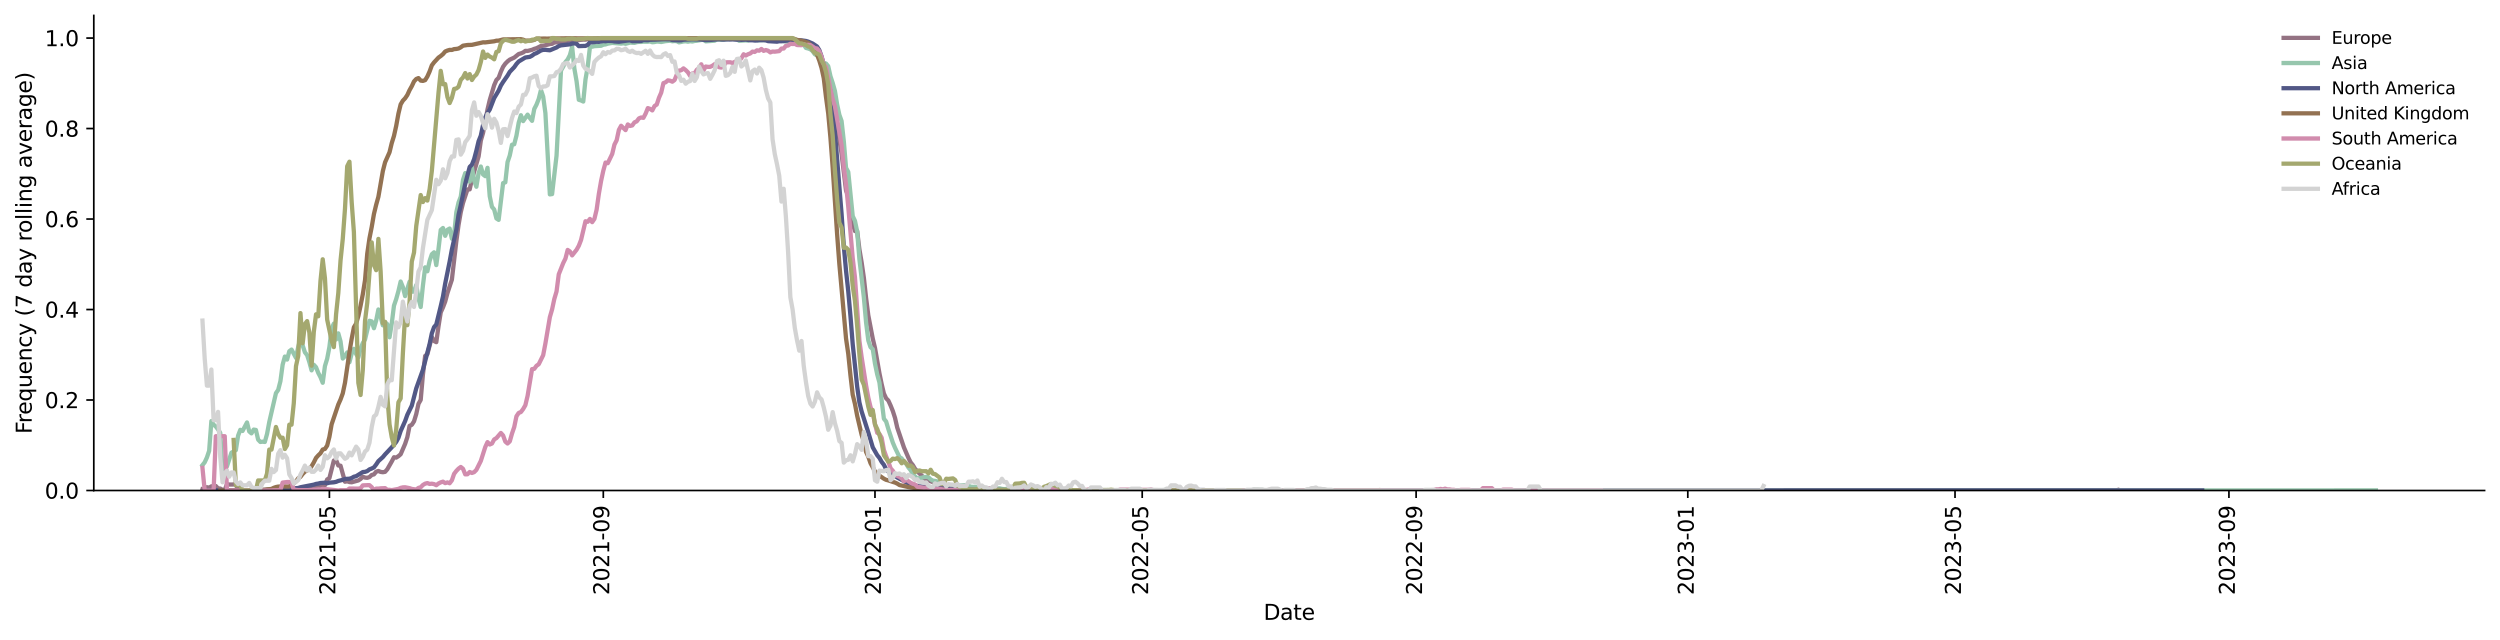 <?xml version="1.0" encoding="utf-8" standalone="no"?>
<!DOCTYPE svg PUBLIC "-//W3C//DTD SVG 1.1//EN"
  "http://www.w3.org/Graphics/SVG/1.1/DTD/svg11.dtd">
<svg xmlns:xlink="http://www.w3.org/1999/xlink" width="1166.981pt" height="298.621pt" viewBox="0 0 1166.981 298.621" xmlns="http://www.w3.org/2000/svg" version="1.1">
 <defs>
  <style type="text/css">*{stroke-linejoin: round; stroke-linecap: butt}</style>
 </defs>
 <g id="figure_1">
  <g id="patch_1">
   <path d="M 0 298.621 
L 1166.981 298.621 
L 1166.981 0 
L 0 0 
z
" style="fill: #ffffff"/>
  </g>
  <g id="axes_1">
   <g id="patch_2">
    <path d="M 43.781 228.96 
L 1159.781 228.96 
L 1159.781 7.2 
L 43.781 7.2 
z
" style="fill: #ffffff"/>
   </g>
   <g id="matplotlib.axis_1">
    <g id="xtick_1">
     <g id="line2d_1">
      <defs>
       <path id="mdf2d30458a" d="M 0 0 
L 0 3.5 
" style="stroke: #000000; stroke-width: 0.8"/>
      </defs>
      <g>
       <use xlink:href="#mdf2d30458a" x="153.76" y="228.96" style="stroke: #000000; stroke-width: 0.8"/>
      </g>
     </g>
     <g id="text_1">
      <!-- 2021-05 -->
      <g transform="translate(156.519 277.743)rotate(-90)scale(0.1 -0.1)">
       <defs>
        <path id="DejaVuSans-32" d="M 1228 531 
L 3431 531 
L 3431 0 
L 469 0 
L 469 531 
Q 828 903 1448 1529 
Q 2069 2156 2228 2338 
Q 2531 2678 2651 2914 
Q 2772 3150 2772 3378 
Q 2772 3750 2511 3984 
Q 2250 4219 1831 4219 
Q 1534 4219 1204 4116 
Q 875 4013 500 3803 
L 500 4441 
Q 881 4594 1212 4672 
Q 1544 4750 1819 4750 
Q 2544 4750 2975 4387 
Q 3406 4025 3406 3419 
Q 3406 3131 3298 2873 
Q 3191 2616 2906 2266 
Q 2828 2175 2409 1742 
Q 1991 1309 1228 531 
z
" transform="scale(0.016)"/>
        <path id="DejaVuSans-30" d="M 2034 4250 
Q 1547 4250 1301 3770 
Q 1056 3291 1056 2328 
Q 1056 1369 1301 889 
Q 1547 409 2034 409 
Q 2525 409 2770 889 
Q 3016 1369 3016 2328 
Q 3016 3291 2770 3770 
Q 2525 4250 2034 4250 
z
M 2034 4750 
Q 2819 4750 3233 4129 
Q 3647 3509 3647 2328 
Q 3647 1150 3233 529 
Q 2819 -91 2034 -91 
Q 1250 -91 836 529 
Q 422 1150 422 2328 
Q 422 3509 836 4129 
Q 1250 4750 2034 4750 
z
" transform="scale(0.016)"/>
        <path id="DejaVuSans-31" d="M 794 531 
L 1825 531 
L 1825 4091 
L 703 3866 
L 703 4441 
L 1819 4666 
L 2450 4666 
L 2450 531 
L 3481 531 
L 3481 0 
L 794 0 
L 794 531 
z
" transform="scale(0.016)"/>
        <path id="DejaVuSans-2d" d="M 313 2009 
L 1997 2009 
L 1997 1497 
L 313 1497 
L 313 2009 
z
" transform="scale(0.016)"/>
        <path id="DejaVuSans-35" d="M 691 4666 
L 3169 4666 
L 3169 4134 
L 1269 4134 
L 1269 2991 
Q 1406 3038 1543 3061 
Q 1681 3084 1819 3084 
Q 2600 3084 3056 2656 
Q 3513 2228 3513 1497 
Q 3513 744 3044 326 
Q 2575 -91 1722 -91 
Q 1428 -91 1123 -41 
Q 819 9 494 109 
L 494 744 
Q 775 591 1075 516 
Q 1375 441 1709 441 
Q 2250 441 2565 725 
Q 2881 1009 2881 1497 
Q 2881 1984 2565 2268 
Q 2250 2553 1709 2553 
Q 1456 2553 1204 2497 
Q 953 2441 691 2322 
L 691 4666 
z
" transform="scale(0.016)"/>
       </defs>
       <use xlink:href="#DejaVuSans-32"/>
       <use xlink:href="#DejaVuSans-30" x="63.623"/>
       <use xlink:href="#DejaVuSans-32" x="127.246"/>
       <use xlink:href="#DejaVuSans-31" x="190.869"/>
       <use xlink:href="#DejaVuSans-2d" x="254.492"/>
       <use xlink:href="#DejaVuSans-30" x="290.576"/>
       <use xlink:href="#DejaVuSans-35" x="354.199"/>
      </g>
     </g>
    </g>
    <g id="xtick_2">
     <g id="line2d_2">
      <g>
       <use xlink:href="#mdf2d30458a" x="281.617" y="228.96" style="stroke: #000000; stroke-width: 0.8"/>
      </g>
     </g>
     <g id="text_2">
      <!-- 2021-09 -->
      <g transform="translate(284.377 277.743)rotate(-90)scale(0.1 -0.1)">
       <defs>
        <path id="DejaVuSans-39" d="M 703 97 
L 703 672 
Q 941 559 1184 500 
Q 1428 441 1663 441 
Q 2288 441 2617 861 
Q 2947 1281 2994 2138 
Q 2813 1869 2534 1725 
Q 2256 1581 1919 1581 
Q 1219 1581 811 2004 
Q 403 2428 403 3163 
Q 403 3881 828 4315 
Q 1253 4750 1959 4750 
Q 2769 4750 3195 4129 
Q 3622 3509 3622 2328 
Q 3622 1225 3098 567 
Q 2575 -91 1691 -91 
Q 1453 -91 1209 -44 
Q 966 3 703 97 
z
M 1959 2075 
Q 2384 2075 2632 2365 
Q 2881 2656 2881 3163 
Q 2881 3666 2632 3958 
Q 2384 4250 1959 4250 
Q 1534 4250 1286 3958 
Q 1038 3666 1038 3163 
Q 1038 2656 1286 2365 
Q 1534 2075 1959 2075 
z
" transform="scale(0.016)"/>
       </defs>
       <use xlink:href="#DejaVuSans-32"/>
       <use xlink:href="#DejaVuSans-30" x="63.623"/>
       <use xlink:href="#DejaVuSans-32" x="127.246"/>
       <use xlink:href="#DejaVuSans-31" x="190.869"/>
       <use xlink:href="#DejaVuSans-2d" x="254.492"/>
       <use xlink:href="#DejaVuSans-30" x="290.576"/>
       <use xlink:href="#DejaVuSans-39" x="354.199"/>
      </g>
     </g>
    </g>
    <g id="xtick_3">
     <g id="line2d_3">
      <g>
       <use xlink:href="#mdf2d30458a" x="408.435" y="228.96" style="stroke: #000000; stroke-width: 0.8"/>
      </g>
     </g>
     <g id="text_3">
      <!-- 2022-01 -->
      <g transform="translate(411.195 277.743)rotate(-90)scale(0.1 -0.1)">
       <use xlink:href="#DejaVuSans-32"/>
       <use xlink:href="#DejaVuSans-30" x="63.623"/>
       <use xlink:href="#DejaVuSans-32" x="127.246"/>
       <use xlink:href="#DejaVuSans-32" x="190.869"/>
       <use xlink:href="#DejaVuSans-2d" x="254.492"/>
       <use xlink:href="#DejaVuSans-30" x="290.576"/>
       <use xlink:href="#DejaVuSans-31" x="354.199"/>
      </g>
     </g>
    </g>
    <g id="xtick_4">
     <g id="line2d_4">
      <g>
       <use xlink:href="#mdf2d30458a" x="533.175" y="228.96" style="stroke: #000000; stroke-width: 0.8"/>
      </g>
     </g>
     <g id="text_4">
      <!-- 2022-05 -->
      <g transform="translate(535.934 277.743)rotate(-90)scale(0.1 -0.1)">
       <use xlink:href="#DejaVuSans-32"/>
       <use xlink:href="#DejaVuSans-30" x="63.623"/>
       <use xlink:href="#DejaVuSans-32" x="127.246"/>
       <use xlink:href="#DejaVuSans-32" x="190.869"/>
       <use xlink:href="#DejaVuSans-2d" x="254.492"/>
       <use xlink:href="#DejaVuSans-30" x="290.576"/>
       <use xlink:href="#DejaVuSans-35" x="354.199"/>
      </g>
     </g>
    </g>
    <g id="xtick_5">
     <g id="line2d_5">
      <g>
       <use xlink:href="#mdf2d30458a" x="661.032" y="228.96" style="stroke: #000000; stroke-width: 0.8"/>
      </g>
     </g>
     <g id="text_5">
      <!-- 2022-09 -->
      <g transform="translate(663.792 277.743)rotate(-90)scale(0.1 -0.1)">
       <use xlink:href="#DejaVuSans-32"/>
       <use xlink:href="#DejaVuSans-30" x="63.623"/>
       <use xlink:href="#DejaVuSans-32" x="127.246"/>
       <use xlink:href="#DejaVuSans-32" x="190.869"/>
       <use xlink:href="#DejaVuSans-2d" x="254.492"/>
       <use xlink:href="#DejaVuSans-30" x="290.576"/>
       <use xlink:href="#DejaVuSans-39" x="354.199"/>
      </g>
     </g>
    </g>
    <g id="xtick_6">
     <g id="line2d_6">
      <g>
       <use xlink:href="#mdf2d30458a" x="787.851" y="228.96" style="stroke: #000000; stroke-width: 0.8"/>
      </g>
     </g>
     <g id="text_6">
      <!-- 2023-01 -->
      <g transform="translate(790.61 277.743)rotate(-90)scale(0.1 -0.1)">
       <defs>
        <path id="DejaVuSans-33" d="M 2597 2516 
Q 3050 2419 3304 2112 
Q 3559 1806 3559 1356 
Q 3559 666 3084 287 
Q 2609 -91 1734 -91 
Q 1441 -91 1130 -33 
Q 819 25 488 141 
L 488 750 
Q 750 597 1062 519 
Q 1375 441 1716 441 
Q 2309 441 2620 675 
Q 2931 909 2931 1356 
Q 2931 1769 2642 2001 
Q 2353 2234 1838 2234 
L 1294 2234 
L 1294 2753 
L 1863 2753 
Q 2328 2753 2575 2939 
Q 2822 3125 2822 3475 
Q 2822 3834 2567 4026 
Q 2313 4219 1838 4219 
Q 1578 4219 1281 4162 
Q 984 4106 628 3988 
L 628 4550 
Q 988 4650 1302 4700 
Q 1616 4750 1894 4750 
Q 2613 4750 3031 4423 
Q 3450 4097 3450 3541 
Q 3450 3153 3228 2886 
Q 3006 2619 2597 2516 
z
" transform="scale(0.016)"/>
       </defs>
       <use xlink:href="#DejaVuSans-32"/>
       <use xlink:href="#DejaVuSans-30" x="63.623"/>
       <use xlink:href="#DejaVuSans-32" x="127.246"/>
       <use xlink:href="#DejaVuSans-33" x="190.869"/>
       <use xlink:href="#DejaVuSans-2d" x="254.492"/>
       <use xlink:href="#DejaVuSans-30" x="290.576"/>
       <use xlink:href="#DejaVuSans-31" x="354.199"/>
      </g>
     </g>
    </g>
    <g id="xtick_7">
     <g id="line2d_7">
      <g>
       <use xlink:href="#mdf2d30458a" x="912.59" y="228.96" style="stroke: #000000; stroke-width: 0.8"/>
      </g>
     </g>
     <g id="text_7">
      <!-- 2023-05 -->
      <g transform="translate(915.349 277.743)rotate(-90)scale(0.1 -0.1)">
       <use xlink:href="#DejaVuSans-32"/>
       <use xlink:href="#DejaVuSans-30" x="63.623"/>
       <use xlink:href="#DejaVuSans-32" x="127.246"/>
       <use xlink:href="#DejaVuSans-33" x="190.869"/>
       <use xlink:href="#DejaVuSans-2d" x="254.492"/>
       <use xlink:href="#DejaVuSans-30" x="290.576"/>
       <use xlink:href="#DejaVuSans-35" x="354.199"/>
      </g>
     </g>
    </g>
    <g id="xtick_8">
     <g id="line2d_8">
      <g>
       <use xlink:href="#mdf2d30458a" x="1040.447" y="228.96" style="stroke: #000000; stroke-width: 0.8"/>
      </g>
     </g>
     <g id="text_8">
      <!-- 2023-09 -->
      <g transform="translate(1043.207 277.743)rotate(-90)scale(0.1 -0.1)">
       <use xlink:href="#DejaVuSans-32"/>
       <use xlink:href="#DejaVuSans-30" x="63.623"/>
       <use xlink:href="#DejaVuSans-32" x="127.246"/>
       <use xlink:href="#DejaVuSans-33" x="190.869"/>
       <use xlink:href="#DejaVuSans-2d" x="254.492"/>
       <use xlink:href="#DejaVuSans-30" x="290.576"/>
       <use xlink:href="#DejaVuSans-39" x="354.199"/>
      </g>
     </g>
    </g>
    <g id="text_9">
     <!-- Date -->
     <g transform="translate(589.83 289.341)scale(0.1 -0.1)">
      <defs>
       <path id="DejaVuSans-44" d="M 1259 4147 
L 1259 519 
L 2022 519 
Q 2988 519 3436 956 
Q 3884 1394 3884 2338 
Q 3884 3275 3436 3711 
Q 2988 4147 2022 4147 
L 1259 4147 
z
M 628 4666 
L 1925 4666 
Q 3281 4666 3915 4102 
Q 4550 3538 4550 2338 
Q 4550 1131 3912 565 
Q 3275 0 1925 0 
L 628 0 
L 628 4666 
z
" transform="scale(0.016)"/>
       <path id="DejaVuSans-61" d="M 2194 1759 
Q 1497 1759 1228 1600 
Q 959 1441 959 1056 
Q 959 750 1161 570 
Q 1363 391 1709 391 
Q 2188 391 2477 730 
Q 2766 1069 2766 1631 
L 2766 1759 
L 2194 1759 
z
M 3341 1997 
L 3341 0 
L 2766 0 
L 2766 531 
Q 2569 213 2275 61 
Q 1981 -91 1556 -91 
Q 1019 -91 701 211 
Q 384 513 384 1019 
Q 384 1609 779 1909 
Q 1175 2209 1959 2209 
L 2766 2209 
L 2766 2266 
Q 2766 2663 2505 2880 
Q 2244 3097 1772 3097 
Q 1472 3097 1187 3025 
Q 903 2953 641 2809 
L 641 3341 
Q 956 3463 1253 3523 
Q 1550 3584 1831 3584 
Q 2591 3584 2966 3190 
Q 3341 2797 3341 1997 
z
" transform="scale(0.016)"/>
       <path id="DejaVuSans-74" d="M 1172 4494 
L 1172 3500 
L 2356 3500 
L 2356 3053 
L 1172 3053 
L 1172 1153 
Q 1172 725 1289 603 
Q 1406 481 1766 481 
L 2356 481 
L 2356 0 
L 1766 0 
Q 1100 0 847 248 
Q 594 497 594 1153 
L 594 3053 
L 172 3053 
L 172 3500 
L 594 3500 
L 594 4494 
L 1172 4494 
z
" transform="scale(0.016)"/>
       <path id="DejaVuSans-65" d="M 3597 1894 
L 3597 1613 
L 953 1613 
Q 991 1019 1311 708 
Q 1631 397 2203 397 
Q 2534 397 2845 478 
Q 3156 559 3463 722 
L 3463 178 
Q 3153 47 2828 -22 
Q 2503 -91 2169 -91 
Q 1331 -91 842 396 
Q 353 884 353 1716 
Q 353 2575 817 3079 
Q 1281 3584 2069 3584 
Q 2775 3584 3186 3129 
Q 3597 2675 3597 1894 
z
M 3022 2063 
Q 3016 2534 2758 2815 
Q 2500 3097 2075 3097 
Q 1594 3097 1305 2825 
Q 1016 2553 972 2059 
L 3022 2063 
z
" transform="scale(0.016)"/>
      </defs>
      <use xlink:href="#DejaVuSans-44"/>
      <use xlink:href="#DejaVuSans-61" x="77.002"/>
      <use xlink:href="#DejaVuSans-74" x="138.281"/>
      <use xlink:href="#DejaVuSans-65" x="177.49"/>
     </g>
    </g>
   </g>
   <g id="matplotlib.axis_2">
    <g id="ytick_1">
     <g id="line2d_9">
      <defs>
       <path id="md901c004d1" d="M 0 0 
L -3.5 0 
" style="stroke: #000000; stroke-width: 0.8"/>
      </defs>
      <g>
       <use xlink:href="#md901c004d1" x="43.781" y="228.96" style="stroke: #000000; stroke-width: 0.8"/>
      </g>
     </g>
     <g id="text_10">
      <!-- 0.0 -->
      <g transform="translate(20.878 232.759)scale(0.1 -0.1)">
       <defs>
        <path id="DejaVuSans-2e" d="M 684 794 
L 1344 794 
L 1344 0 
L 684 0 
L 684 794 
z
" transform="scale(0.016)"/>
       </defs>
       <use xlink:href="#DejaVuSans-30"/>
       <use xlink:href="#DejaVuSans-2e" x="63.623"/>
       <use xlink:href="#DejaVuSans-30" x="95.41"/>
      </g>
     </g>
    </g>
    <g id="ytick_2">
     <g id="line2d_10">
      <g>
       <use xlink:href="#md901c004d1" x="43.781" y="186.72" style="stroke: #000000; stroke-width: 0.8"/>
      </g>
     </g>
     <g id="text_11">
      <!-- 0.2 -->
      <g transform="translate(20.878 190.519)scale(0.1 -0.1)">
       <use xlink:href="#DejaVuSans-30"/>
       <use xlink:href="#DejaVuSans-2e" x="63.623"/>
       <use xlink:href="#DejaVuSans-32" x="95.41"/>
      </g>
     </g>
    </g>
    <g id="ytick_3">
     <g id="line2d_11">
      <g>
       <use xlink:href="#md901c004d1" x="43.781" y="144.48" style="stroke: #000000; stroke-width: 0.8"/>
      </g>
     </g>
     <g id="text_12">
      <!-- 0.4 -->
      <g transform="translate(20.878 148.279)scale(0.1 -0.1)">
       <defs>
        <path id="DejaVuSans-34" d="M 2419 4116 
L 825 1625 
L 2419 1625 
L 2419 4116 
z
M 2253 4666 
L 3047 4666 
L 3047 1625 
L 3713 1625 
L 3713 1100 
L 3047 1100 
L 3047 0 
L 2419 0 
L 2419 1100 
L 313 1100 
L 313 1709 
L 2253 4666 
z
" transform="scale(0.016)"/>
       </defs>
       <use xlink:href="#DejaVuSans-30"/>
       <use xlink:href="#DejaVuSans-2e" x="63.623"/>
       <use xlink:href="#DejaVuSans-34" x="95.41"/>
      </g>
     </g>
    </g>
    <g id="ytick_4">
     <g id="line2d_12">
      <g>
       <use xlink:href="#md901c004d1" x="43.781" y="102.24" style="stroke: #000000; stroke-width: 0.8"/>
      </g>
     </g>
     <g id="text_13">
      <!-- 0.6 -->
      <g transform="translate(20.878 106.039)scale(0.1 -0.1)">
       <defs>
        <path id="DejaVuSans-36" d="M 2113 2584 
Q 1688 2584 1439 2293 
Q 1191 2003 1191 1497 
Q 1191 994 1439 701 
Q 1688 409 2113 409 
Q 2538 409 2786 701 
Q 3034 994 3034 1497 
Q 3034 2003 2786 2293 
Q 2538 2584 2113 2584 
z
M 3366 4563 
L 3366 3988 
Q 3128 4100 2886 4159 
Q 2644 4219 2406 4219 
Q 1781 4219 1451 3797 
Q 1122 3375 1075 2522 
Q 1259 2794 1537 2939 
Q 1816 3084 2150 3084 
Q 2853 3084 3261 2657 
Q 3669 2231 3669 1497 
Q 3669 778 3244 343 
Q 2819 -91 2113 -91 
Q 1303 -91 875 529 
Q 447 1150 447 2328 
Q 447 3434 972 4092 
Q 1497 4750 2381 4750 
Q 2619 4750 2861 4703 
Q 3103 4656 3366 4563 
z
" transform="scale(0.016)"/>
       </defs>
       <use xlink:href="#DejaVuSans-30"/>
       <use xlink:href="#DejaVuSans-2e" x="63.623"/>
       <use xlink:href="#DejaVuSans-36" x="95.41"/>
      </g>
     </g>
    </g>
    <g id="ytick_5">
     <g id="line2d_13">
      <g>
       <use xlink:href="#md901c004d1" x="43.781" y="60" style="stroke: #000000; stroke-width: 0.8"/>
      </g>
     </g>
     <g id="text_14">
      <!-- 0.8 -->
      <g transform="translate(20.878 63.799)scale(0.1 -0.1)">
       <defs>
        <path id="DejaVuSans-38" d="M 2034 2216 
Q 1584 2216 1326 1975 
Q 1069 1734 1069 1313 
Q 1069 891 1326 650 
Q 1584 409 2034 409 
Q 2484 409 2743 651 
Q 3003 894 3003 1313 
Q 3003 1734 2745 1975 
Q 2488 2216 2034 2216 
z
M 1403 2484 
Q 997 2584 770 2862 
Q 544 3141 544 3541 
Q 544 4100 942 4425 
Q 1341 4750 2034 4750 
Q 2731 4750 3128 4425 
Q 3525 4100 3525 3541 
Q 3525 3141 3298 2862 
Q 3072 2584 2669 2484 
Q 3125 2378 3379 2068 
Q 3634 1759 3634 1313 
Q 3634 634 3220 271 
Q 2806 -91 2034 -91 
Q 1263 -91 848 271 
Q 434 634 434 1313 
Q 434 1759 690 2068 
Q 947 2378 1403 2484 
z
M 1172 3481 
Q 1172 3119 1398 2916 
Q 1625 2713 2034 2713 
Q 2441 2713 2670 2916 
Q 2900 3119 2900 3481 
Q 2900 3844 2670 4047 
Q 2441 4250 2034 4250 
Q 1625 4250 1398 4047 
Q 1172 3844 1172 3481 
z
" transform="scale(0.016)"/>
       </defs>
       <use xlink:href="#DejaVuSans-30"/>
       <use xlink:href="#DejaVuSans-2e" x="63.623"/>
       <use xlink:href="#DejaVuSans-38" x="95.41"/>
      </g>
     </g>
    </g>
    <g id="ytick_6">
     <g id="line2d_14">
      <g>
       <use xlink:href="#md901c004d1" x="43.781" y="17.76" style="stroke: #000000; stroke-width: 0.8"/>
      </g>
     </g>
     <g id="text_15">
      <!-- 1.0 -->
      <g transform="translate(20.878 21.559)scale(0.1 -0.1)">
       <use xlink:href="#DejaVuSans-31"/>
       <use xlink:href="#DejaVuSans-2e" x="63.623"/>
       <use xlink:href="#DejaVuSans-30" x="95.41"/>
      </g>
     </g>
    </g>
    <g id="text_16">
     <!-- Frequency (7 day rolling average) -->
     <g transform="translate(14.798 202.529)rotate(-90)scale(0.1 -0.1)">
      <defs>
       <path id="DejaVuSans-46" d="M 628 4666 
L 3309 4666 
L 3309 4134 
L 1259 4134 
L 1259 2759 
L 3109 2759 
L 3109 2228 
L 1259 2228 
L 1259 0 
L 628 0 
L 628 4666 
z
" transform="scale(0.016)"/>
       <path id="DejaVuSans-72" d="M 2631 2963 
Q 2534 3019 2420 3045 
Q 2306 3072 2169 3072 
Q 1681 3072 1420 2755 
Q 1159 2438 1159 1844 
L 1159 0 
L 581 0 
L 581 3500 
L 1159 3500 
L 1159 2956 
Q 1341 3275 1631 3429 
Q 1922 3584 2338 3584 
Q 2397 3584 2469 3576 
Q 2541 3569 2628 3553 
L 2631 2963 
z
" transform="scale(0.016)"/>
       <path id="DejaVuSans-71" d="M 947 1747 
Q 947 1113 1208 752 
Q 1469 391 1925 391 
Q 2381 391 2643 752 
Q 2906 1113 2906 1747 
Q 2906 2381 2643 2742 
Q 2381 3103 1925 3103 
Q 1469 3103 1208 2742 
Q 947 2381 947 1747 
z
M 2906 525 
Q 2725 213 2448 61 
Q 2172 -91 1784 -91 
Q 1150 -91 751 415 
Q 353 922 353 1747 
Q 353 2572 751 3078 
Q 1150 3584 1784 3584 
Q 2172 3584 2448 3432 
Q 2725 3281 2906 2969 
L 2906 3500 
L 3481 3500 
L 3481 -1331 
L 2906 -1331 
L 2906 525 
z
" transform="scale(0.016)"/>
       <path id="DejaVuSans-75" d="M 544 1381 
L 544 3500 
L 1119 3500 
L 1119 1403 
Q 1119 906 1312 657 
Q 1506 409 1894 409 
Q 2359 409 2629 706 
Q 2900 1003 2900 1516 
L 2900 3500 
L 3475 3500 
L 3475 0 
L 2900 0 
L 2900 538 
Q 2691 219 2414 64 
Q 2138 -91 1772 -91 
Q 1169 -91 856 284 
Q 544 659 544 1381 
z
M 1991 3584 
L 1991 3584 
z
" transform="scale(0.016)"/>
       <path id="DejaVuSans-6e" d="M 3513 2113 
L 3513 0 
L 2938 0 
L 2938 2094 
Q 2938 2591 2744 2837 
Q 2550 3084 2163 3084 
Q 1697 3084 1428 2787 
Q 1159 2491 1159 1978 
L 1159 0 
L 581 0 
L 581 3500 
L 1159 3500 
L 1159 2956 
Q 1366 3272 1645 3428 
Q 1925 3584 2291 3584 
Q 2894 3584 3203 3211 
Q 3513 2838 3513 2113 
z
" transform="scale(0.016)"/>
       <path id="DejaVuSans-63" d="M 3122 3366 
L 3122 2828 
Q 2878 2963 2633 3030 
Q 2388 3097 2138 3097 
Q 1578 3097 1268 2742 
Q 959 2388 959 1747 
Q 959 1106 1268 751 
Q 1578 397 2138 397 
Q 2388 397 2633 464 
Q 2878 531 3122 666 
L 3122 134 
Q 2881 22 2623 -34 
Q 2366 -91 2075 -91 
Q 1284 -91 818 406 
Q 353 903 353 1747 
Q 353 2603 823 3093 
Q 1294 3584 2113 3584 
Q 2378 3584 2631 3529 
Q 2884 3475 3122 3366 
z
" transform="scale(0.016)"/>
       <path id="DejaVuSans-79" d="M 2059 -325 
Q 1816 -950 1584 -1140 
Q 1353 -1331 966 -1331 
L 506 -1331 
L 506 -850 
L 844 -850 
Q 1081 -850 1212 -737 
Q 1344 -625 1503 -206 
L 1606 56 
L 191 3500 
L 800 3500 
L 1894 763 
L 2988 3500 
L 3597 3500 
L 2059 -325 
z
" transform="scale(0.016)"/>
       <path id="DejaVuSans-20" transform="scale(0.016)"/>
       <path id="DejaVuSans-28" d="M 1984 4856 
Q 1566 4138 1362 3434 
Q 1159 2731 1159 2009 
Q 1159 1288 1364 580 
Q 1569 -128 1984 -844 
L 1484 -844 
Q 1016 -109 783 600 
Q 550 1309 550 2009 
Q 550 2706 781 3412 
Q 1013 4119 1484 4856 
L 1984 4856 
z
" transform="scale(0.016)"/>
       <path id="DejaVuSans-37" d="M 525 4666 
L 3525 4666 
L 3525 4397 
L 1831 0 
L 1172 0 
L 2766 4134 
L 525 4134 
L 525 4666 
z
" transform="scale(0.016)"/>
       <path id="DejaVuSans-64" d="M 2906 2969 
L 2906 4863 
L 3481 4863 
L 3481 0 
L 2906 0 
L 2906 525 
Q 2725 213 2448 61 
Q 2172 -91 1784 -91 
Q 1150 -91 751 415 
Q 353 922 353 1747 
Q 353 2572 751 3078 
Q 1150 3584 1784 3584 
Q 2172 3584 2448 3432 
Q 2725 3281 2906 2969 
z
M 947 1747 
Q 947 1113 1208 752 
Q 1469 391 1925 391 
Q 2381 391 2643 752 
Q 2906 1113 2906 1747 
Q 2906 2381 2643 2742 
Q 2381 3103 1925 3103 
Q 1469 3103 1208 2742 
Q 947 2381 947 1747 
z
" transform="scale(0.016)"/>
       <path id="DejaVuSans-6f" d="M 1959 3097 
Q 1497 3097 1228 2736 
Q 959 2375 959 1747 
Q 959 1119 1226 758 
Q 1494 397 1959 397 
Q 2419 397 2687 759 
Q 2956 1122 2956 1747 
Q 2956 2369 2687 2733 
Q 2419 3097 1959 3097 
z
M 1959 3584 
Q 2709 3584 3137 3096 
Q 3566 2609 3566 1747 
Q 3566 888 3137 398 
Q 2709 -91 1959 -91 
Q 1206 -91 779 398 
Q 353 888 353 1747 
Q 353 2609 779 3096 
Q 1206 3584 1959 3584 
z
" transform="scale(0.016)"/>
       <path id="DejaVuSans-6c" d="M 603 4863 
L 1178 4863 
L 1178 0 
L 603 0 
L 603 4863 
z
" transform="scale(0.016)"/>
       <path id="DejaVuSans-69" d="M 603 3500 
L 1178 3500 
L 1178 0 
L 603 0 
L 603 3500 
z
M 603 4863 
L 1178 4863 
L 1178 4134 
L 603 4134 
L 603 4863 
z
" transform="scale(0.016)"/>
       <path id="DejaVuSans-67" d="M 2906 1791 
Q 2906 2416 2648 2759 
Q 2391 3103 1925 3103 
Q 1463 3103 1205 2759 
Q 947 2416 947 1791 
Q 947 1169 1205 825 
Q 1463 481 1925 481 
Q 2391 481 2648 825 
Q 2906 1169 2906 1791 
z
M 3481 434 
Q 3481 -459 3084 -895 
Q 2688 -1331 1869 -1331 
Q 1566 -1331 1297 -1286 
Q 1028 -1241 775 -1147 
L 775 -588 
Q 1028 -725 1275 -790 
Q 1522 -856 1778 -856 
Q 2344 -856 2625 -561 
Q 2906 -266 2906 331 
L 2906 616 
Q 2728 306 2450 153 
Q 2172 0 1784 0 
Q 1141 0 747 490 
Q 353 981 353 1791 
Q 353 2603 747 3093 
Q 1141 3584 1784 3584 
Q 2172 3584 2450 3431 
Q 2728 3278 2906 2969 
L 2906 3500 
L 3481 3500 
L 3481 434 
z
" transform="scale(0.016)"/>
       <path id="DejaVuSans-76" d="M 191 3500 
L 800 3500 
L 1894 563 
L 2988 3500 
L 3597 3500 
L 2284 0 
L 1503 0 
L 191 3500 
z
" transform="scale(0.016)"/>
       <path id="DejaVuSans-29" d="M 513 4856 
L 1013 4856 
Q 1481 4119 1714 3412 
Q 1947 2706 1947 2009 
Q 1947 1309 1714 600 
Q 1481 -109 1013 -844 
L 513 -844 
Q 928 -128 1133 580 
Q 1338 1288 1338 2009 
Q 1338 2731 1133 3434 
Q 928 4138 513 4856 
z
" transform="scale(0.016)"/>
      </defs>
      <use xlink:href="#DejaVuSans-46"/>
      <use xlink:href="#DejaVuSans-72" x="50.27"/>
      <use xlink:href="#DejaVuSans-65" x="89.133"/>
      <use xlink:href="#DejaVuSans-71" x="150.656"/>
      <use xlink:href="#DejaVuSans-75" x="214.133"/>
      <use xlink:href="#DejaVuSans-65" x="277.512"/>
      <use xlink:href="#DejaVuSans-6e" x="339.035"/>
      <use xlink:href="#DejaVuSans-63" x="402.414"/>
      <use xlink:href="#DejaVuSans-79" x="457.395"/>
      <use xlink:href="#DejaVuSans-20" x="516.574"/>
      <use xlink:href="#DejaVuSans-28" x="548.361"/>
      <use xlink:href="#DejaVuSans-37" x="587.375"/>
      <use xlink:href="#DejaVuSans-20" x="650.998"/>
      <use xlink:href="#DejaVuSans-64" x="682.785"/>
      <use xlink:href="#DejaVuSans-61" x="746.262"/>
      <use xlink:href="#DejaVuSans-79" x="807.541"/>
      <use xlink:href="#DejaVuSans-20" x="866.721"/>
      <use xlink:href="#DejaVuSans-72" x="898.508"/>
      <use xlink:href="#DejaVuSans-6f" x="937.371"/>
      <use xlink:href="#DejaVuSans-6c" x="998.553"/>
      <use xlink:href="#DejaVuSans-6c" x="1026.336"/>
      <use xlink:href="#DejaVuSans-69" x="1054.119"/>
      <use xlink:href="#DejaVuSans-6e" x="1081.902"/>
      <use xlink:href="#DejaVuSans-67" x="1145.281"/>
      <use xlink:href="#DejaVuSans-20" x="1208.758"/>
      <use xlink:href="#DejaVuSans-61" x="1240.545"/>
      <use xlink:href="#DejaVuSans-76" x="1301.824"/>
      <use xlink:href="#DejaVuSans-65" x="1361.004"/>
      <use xlink:href="#DejaVuSans-72" x="1422.527"/>
      <use xlink:href="#DejaVuSans-61" x="1463.641"/>
      <use xlink:href="#DejaVuSans-67" x="1524.92"/>
      <use xlink:href="#DejaVuSans-65" x="1588.396"/>
      <use xlink:href="#DejaVuSans-29" x="1649.92"/>
     </g>
    </g>
   </g>
   <g id="line2d_15">
    <path d="M 94.509 228.397 
L 95.548 228.691 
L 96.588 227.427 
L 97.627 227.649 
L 98.666 227.02 
L 99.706 227.02 
L 100.745 226.873 
L 101.785 227.999 
L 102.824 228.047 
L 103.864 228.676 
L 104.903 228.676 
L 105.943 226.065 
L 106.982 226.188 
L 110.101 226.141 
L 111.14 228.899 
L 115.298 228.862 
L 117.377 228.745 
L 120.496 228.652 
L 122.575 228.72 
L 126.733 228.431 
L 128.812 228.526 
L 129.851 228.622 
L 130.891 228.436 
L 131.93 228.442 
L 132.97 228.173 
L 135.049 228.147 
L 136.088 228.343 
L 137.128 228.309 
L 138.167 228.582 
L 142.325 228.116 
L 144.404 227.703 
L 145.444 227.65 
L 146.483 227.324 
L 147.523 226.862 
L 149.602 226.89 
L 150.641 226.464 
L 151.681 226.5 
L 152.72 223.799 
L 153.76 223.189 
L 155.839 214.97 
L 156.878 214.745 
L 157.918 217.28 
L 158.957 217.38 
L 161.036 224.866 
L 162.076 224.682 
L 163.115 225.021 
L 164.155 225.132 
L 167.273 224.268 
L 168.313 223.577 
L 169.352 222.548 
L 170.392 222.932 
L 171.431 223.047 
L 172.471 222.688 
L 173.51 221.712 
L 174.55 221.44 
L 175.589 220.181 
L 176.628 219.847 
L 177.668 220.277 
L 178.707 220.428 
L 179.747 220.249 
L 180.786 219.059 
L 182.865 215.415 
L 183.905 213.438 
L 184.944 213.598 
L 185.984 212.935 
L 187.023 212.042 
L 189.102 207.207 
L 190.142 204.074 
L 191.181 198.802 
L 192.221 198.292 
L 193.26 196.672 
L 194.3 193.274 
L 195.339 188.504 
L 196.379 186.661 
L 197.418 174.811 
L 198.458 166.14 
L 199.497 165.326 
L 201.576 157.332 
L 202.616 159.179 
L 203.655 159.72 
L 204.695 152.272 
L 205.734 145.8 
L 206.774 143.485 
L 207.813 140.774 
L 208.853 136.831 
L 210.932 130.545 
L 213.011 112.628 
L 214.05 104.934 
L 215.09 99 
L 216.129 94.729 
L 218.208 88.41 
L 219.248 88.392 
L 220.287 83.723 
L 223.406 72.986 
L 224.445 65.63 
L 225.485 62.044 
L 226.524 56.915 
L 227.564 51.113 
L 228.603 46.716 
L 230.682 39.749 
L 231.722 37.345 
L 232.761 36.309 
L 233.801 33.482 
L 234.84 31.177 
L 235.88 29.726 
L 236.919 28.654 
L 237.959 27.84 
L 240.038 26.887 
L 242.117 25.213 
L 243.156 24.922 
L 244.196 24.486 
L 245.235 23.74 
L 246.275 23.78 
L 248.354 23.251 
L 249.393 22.807 
L 250.433 22.507 
L 252.512 21.47 
L 254.59 21.115 
L 256.669 20.557 
L 257.709 20.455 
L 258.748 19.827 
L 261.867 19.604 
L 268.104 18.51 
L 269.143 18.721 
L 270.183 18.688 
L 272.262 18.486 
L 273.301 18.507 
L 274.341 18.306 
L 284.736 18.329 
L 286.815 18.058 
L 289.933 18.051 
L 292.012 18.054 
L 296.17 17.934 
L 306.565 18.036 
L 308.644 17.981 
L 311.763 17.989 
L 313.842 17.981 
L 319.039 17.911 
L 322.158 18.032 
L 325.276 18.059 
L 326.316 17.971 
L 327.355 18.255 
L 328.395 18.379 
L 330.474 18.327 
L 331.513 18.334 
L 333.592 17.851 
L 338.789 17.941 
L 342.947 17.887 
L 349.184 17.944 
L 352.303 17.944 
L 358.54 17.964 
L 359.579 18.218 
L 363.737 18.244 
L 364.777 18.014 
L 367.895 18.224 
L 369.974 18.469 
L 371.014 19.046 
L 372.053 19.426 
L 373.093 19.955 
L 374.132 20.214 
L 377.251 21.938 
L 378.29 22.908 
L 380.369 24.387 
L 381.409 24.681 
L 382.448 26.551 
L 385.567 34.061 
L 387.646 41.514 
L 388.685 43.509 
L 389.725 49.982 
L 390.764 58.414 
L 392.843 71.722 
L 394.922 88.943 
L 395.962 91.613 
L 398.041 104.181 
L 399.08 107.852 
L 400.12 107.892 
L 401.159 116.367 
L 402.199 122.466 
L 403.238 129.62 
L 404.278 139.081 
L 405.317 147.217 
L 407.396 158.059 
L 408.435 162.402 
L 410.514 174.26 
L 411.554 179.311 
L 412.593 183.704 
L 413.633 185.92 
L 414.672 186.981 
L 415.712 189.266 
L 416.751 191.84 
L 417.791 195.074 
L 418.83 199.614 
L 421.949 208.848 
L 424.028 213.665 
L 425.067 215.811 
L 426.107 217.094 
L 427.146 218.871 
L 429.225 221.059 
L 430.265 221.973 
L 431.304 223.227 
L 432.344 223.881 
L 436.502 225.424 
L 439.62 226.874 
L 440.66 226.943 
L 441.699 227.236 
L 442.739 227.357 
L 444.818 227.403 
L 445.857 227.744 
L 448.976 228.037 
L 450.015 228.149 
L 454.173 228.223 
L 456.252 228.378 
L 458.331 228.644 
L 463.529 228.653 
L 464.568 228.727 
L 465.608 228.652 
L 472.884 228.838 
L 692.217 228.866 
L 987.433 228.96 
L 988.473 228.721 
L 988.473 228.721 
" clip-path="url(#p7de559ef10)" style="fill: none; stroke: #947383; stroke-width: 2; stroke-linecap: square"/>
   </g>
   <g id="line2d_16">
    <path d="M 94.509 217.115 
L 95.548 215.798 
L 96.588 213.541 
L 97.627 210.439 
L 98.666 196.552 
L 99.706 198.23 
L 100.745 199.093 
L 101.785 200.451 
L 102.824 202.066 
L 103.864 219.627 
L 104.903 216.978 
L 105.943 217.688 
L 108.022 211.318 
L 110.101 210.123 
L 111.14 203.364 
L 112.18 200.639 
L 113.219 201.165 
L 115.298 197.197 
L 116.338 201.393 
L 117.377 202.288 
L 118.417 200.533 
L 119.456 200.699 
L 120.496 205.227 
L 121.535 206.297 
L 122.575 206.169 
L 123.614 206.297 
L 124.654 202.572 
L 125.693 196.98 
L 128.812 183.506 
L 129.851 182.012 
L 130.891 177.955 
L 131.93 170.239 
L 132.97 166.438 
L 134.009 167.848 
L 135.049 163.965 
L 136.088 163.183 
L 138.167 167.058 
L 139.207 161.921 
L 140.246 158.068 
L 142.325 164.448 
L 143.365 165.799 
L 144.404 169.016 
L 145.444 172.876 
L 146.483 170.276 
L 147.523 171.422 
L 148.562 174.081 
L 149.602 176.05 
L 150.641 178.671 
L 151.681 170.872 
L 152.72 167.455 
L 153.76 161.988 
L 154.799 153.292 
L 155.839 151.065 
L 156.878 158.457 
L 157.918 155.621 
L 158.957 159.362 
L 159.997 167.356 
L 161.036 166.229 
L 162.076 164.522 
L 163.115 169.103 
L 164.155 165.083 
L 165.194 162.851 
L 166.234 165.249 
L 167.273 166.873 
L 168.313 162.736 
L 169.352 160.134 
L 170.392 158.48 
L 172.471 149.737 
L 173.51 150.03 
L 174.55 153.203 
L 175.589 149.64 
L 176.628 144.463 
L 177.668 147.806 
L 178.707 151.853 
L 179.747 150.474 
L 180.786 151.327 
L 181.826 157.43 
L 182.865 151.039 
L 183.905 142.662 
L 184.944 139.595 
L 185.984 135.864 
L 187.023 131.421 
L 188.063 134.03 
L 189.102 138.222 
L 191.181 131.492 
L 192.221 136.146 
L 193.26 136.147 
L 194.3 133.062 
L 195.339 139.191 
L 196.379 143.298 
L 197.418 133.308 
L 198.458 124.796 
L 199.497 126.62 
L 200.537 121.812 
L 201.576 118.69 
L 202.616 117.777 
L 203.655 123.744 
L 204.695 116.115 
L 205.734 107.34 
L 206.774 106.432 
L 207.813 110.073 
L 208.853 107.277 
L 209.892 106.682 
L 210.932 111.413 
L 211.971 109.679 
L 213.011 99.093 
L 214.05 94.493 
L 215.09 91.768 
L 216.129 83.968 
L 217.169 80.809 
L 218.208 84.516 
L 219.248 84.762 
L 220.287 78.286 
L 221.327 84.312 
L 222.366 87.169 
L 223.406 80.825 
L 224.445 77.738 
L 225.485 81.432 
L 226.524 82.235 
L 227.564 78.342 
L 228.603 91.58 
L 229.643 96.565 
L 230.682 97.793 
L 231.722 101.956 
L 232.761 102.626 
L 234.84 85.478 
L 235.88 85.106 
L 236.919 75.656 
L 237.959 72.571 
L 238.998 67.57 
L 240.038 67.325 
L 241.077 63.3 
L 242.117 57.305 
L 243.156 53.787 
L 244.196 56.533 
L 246.275 53.519 
L 247.314 55.074 
L 248.354 56.408 
L 249.393 50.851 
L 250.433 48.838 
L 251.472 46.182 
L 252.512 41.979 
L 253.551 45.066 
L 254.59 52.771 
L 256.669 90.741 
L 257.709 90.591 
L 259.788 72.649 
L 261.867 32.939 
L 262.906 31.106 
L 263.946 28.975 
L 264.985 27.751 
L 266.025 25.715 
L 267.064 21.863 
L 268.104 31.984 
L 269.143 37.939 
L 270.183 46.579 
L 271.222 46.89 
L 272.262 47.398 
L 273.301 37.07 
L 274.341 31.101 
L 275.38 21.908 
L 276.42 21.791 
L 277.459 21.547 
L 280.578 21.361 
L 281.617 20.86 
L 282.657 20.735 
L 283.696 20.383 
L 285.775 20.024 
L 288.894 20.269 
L 289.933 20.362 
L 290.973 20.187 
L 292.012 20.431 
L 294.091 19.88 
L 296.17 20.005 
L 297.21 19.698 
L 298.249 19.547 
L 299.289 19.58 
L 300.328 19.462 
L 302.407 19.465 
L 303.447 19.351 
L 304.486 19.723 
L 305.526 19.621 
L 306.565 19.407 
L 307.605 19.447 
L 308.644 19.604 
L 310.723 19.202 
L 312.802 19.008 
L 313.842 19.254 
L 314.881 19.147 
L 315.921 19.229 
L 316.96 19.775 
L 319.039 19.354 
L 320.079 19.272 
L 321.118 19.464 
L 322.158 19.243 
L 323.197 19.372 
L 324.237 19.112 
L 325.276 19.027 
L 327.355 18.652 
L 328.395 18.609 
L 329.434 19.297 
L 333.592 18.99 
L 334.631 18.383 
L 336.71 18.58 
L 340.868 18.026 
L 343.987 18.243 
L 345.026 19.046 
L 348.145 18.854 
L 349.184 18.959 
L 350.224 18.348 
L 352.303 18.6 
L 354.382 18.821 
L 356.461 18.764 
L 357.5 18.696 
L 358.54 18.762 
L 363.737 18.359 
L 364.777 18.698 
L 365.816 19.242 
L 368.935 19.662 
L 369.974 19.229 
L 371.014 19.095 
L 375.172 20.896 
L 376.211 22.371 
L 378.29 22.903 
L 379.33 23.873 
L 380.369 25.358 
L 381.409 25.811 
L 382.448 26.858 
L 383.488 28.607 
L 384.527 29.437 
L 385.567 29.658 
L 386.606 30.895 
L 387.646 35.557 
L 388.685 38.717 
L 389.725 42.411 
L 390.764 48.762 
L 391.804 53.592 
L 392.843 56.501 
L 393.883 65.935 
L 394.922 78.332 
L 395.962 80.272 
L 398.041 100.883 
L 399.08 103.078 
L 400.12 108.04 
L 401.159 120.928 
L 403.238 138.838 
L 404.278 150.523 
L 405.317 158.901 
L 406.357 162.056 
L 407.396 162.989 
L 408.435 169.727 
L 409.475 174.754 
L 410.514 178.566 
L 412.593 195.477 
L 413.633 196.752 
L 414.672 200.252 
L 416.751 206.581 
L 417.791 209.038 
L 419.87 213.363 
L 420.909 214.012 
L 421.949 215.575 
L 422.988 216.486 
L 424.028 218.208 
L 425.067 219.454 
L 426.107 221.411 
L 428.186 223.383 
L 429.225 223.14 
L 430.265 223.031 
L 431.304 222.694 
L 432.344 222.62 
L 433.383 222.782 
L 434.423 223.774 
L 435.462 224.365 
L 436.502 224.483 
L 437.541 224.718 
L 439.62 225.68 
L 440.66 225.868 
L 441.699 226.417 
L 442.739 226.653 
L 444.818 226.761 
L 445.857 226.835 
L 446.897 226.676 
L 447.936 226.678 
L 450.015 226.497 
L 452.094 226.747 
L 453.134 227.195 
L 455.213 227.309 
L 456.252 227.27 
L 457.292 227.535 
L 458.331 227.374 
L 460.41 227.965 
L 462.489 228.037 
L 466.647 227.967 
L 467.687 228.208 
L 468.726 228.319 
L 469.766 228.23 
L 471.845 228.386 
L 472.884 228.27 
L 477.042 228.676 
L 478.082 228.613 
L 480.161 228.177 
L 482.24 228.237 
L 483.279 228.212 
L 485.358 228.579 
L 486.397 228.447 
L 487.437 228.434 
L 488.476 228.627 
L 489.516 228.158 
L 492.634 228.088 
L 493.674 228.122 
L 494.713 228.624 
L 495.753 228.752 
L 506.148 228.834 
L 508.227 228.909 
L 512.385 228.887 
L 513.424 228.745 
L 521.74 228.819 
L 523.819 228.877 
L 529.017 228.796 
L 533.175 228.853 
L 536.293 228.762 
L 539.412 228.785 
L 542.53 228.795 
L 543.57 228.738 
L 545.649 228.779 
L 547.728 228.638 
L 549.807 228.729 
L 551.886 228.799 
L 552.925 228.916 
L 555.004 228.835 
L 562.281 228.813 
L 567.478 228.96 
L 584.11 228.872 
L 585.149 228.672 
L 589.307 228.692 
L 590.347 228.892 
L 594.505 228.96 
L 600.742 228.96 
L 731.718 228.96 
L 732.757 228.841 
L 736.915 228.841 
L 737.955 228.96 
L 1109.054 228.899 
L 1109.054 228.899 
" clip-path="url(#p7de559ef10)" style="fill: none; stroke: #96c6ad; stroke-width: 2; stroke-linecap: square"/>
   </g>
   <g id="line2d_17">
    <path d="M 95.548 228.541 
L 96.588 228.914 
L 99.706 228.895 
L 101.785 228.806 
L 115.298 228.909 
L 117.377 228.912 
L 122.575 228.739 
L 125.693 228.767 
L 131.93 228.522 
L 132.97 228.281 
L 139.207 227.791 
L 140.246 227.45 
L 146.483 226.233 
L 147.523 225.888 
L 148.562 225.732 
L 149.602 225.457 
L 151.681 225.32 
L 152.72 225.573 
L 153.76 225.304 
L 155.839 225.133 
L 156.878 224.926 
L 157.918 224.501 
L 159.997 223.995 
L 161.036 223.585 
L 163.115 223.465 
L 164.155 223.14 
L 165.194 222.532 
L 166.234 222.286 
L 169.352 220.352 
L 170.392 220.256 
L 171.431 219.895 
L 172.471 219.105 
L 173.51 218.7 
L 174.55 218.176 
L 175.589 216.83 
L 176.628 215.257 
L 178.707 213.374 
L 179.747 212.115 
L 182.865 208.806 
L 184.944 206.269 
L 185.984 204.34 
L 187.023 201.198 
L 189.102 196.553 
L 190.142 193.632 
L 192.221 189.349 
L 194.3 181.293 
L 197.418 172.601 
L 200.537 160.628 
L 201.576 155.603 
L 202.616 152.701 
L 203.655 151.473 
L 205.734 142.912 
L 206.774 138.436 
L 207.813 132.384 
L 209.892 122.102 
L 210.932 116.489 
L 213.011 107.218 
L 214.05 100.231 
L 215.09 95.755 
L 217.169 85.859 
L 219.248 77.911 
L 220.287 76.881 
L 221.327 74.241 
L 222.366 70.312 
L 223.406 65.909 
L 224.445 63.304 
L 225.485 58.326 
L 226.524 54.832 
L 227.564 52.706 
L 228.603 51.142 
L 230.682 45.777 
L 232.761 42.28 
L 233.801 39.938 
L 234.84 38.266 
L 236.919 35.283 
L 237.959 33.532 
L 240.038 31.353 
L 241.077 29.869 
L 242.117 28.709 
L 245.235 26.841 
L 247.314 26.543 
L 248.354 25.984 
L 249.393 25.192 
L 250.433 24.796 
L 252.512 23.567 
L 253.551 23.27 
L 254.59 23.254 
L 256.669 23.479 
L 258.748 22.594 
L 259.788 22.172 
L 260.827 21.491 
L 261.867 21.172 
L 266.025 20.687 
L 267.064 20.337 
L 268.104 20.258 
L 269.143 20.426 
L 270.183 21.533 
L 272.262 21.451 
L 273.301 21.43 
L 274.341 20.923 
L 275.38 19.742 
L 276.42 19.791 
L 278.499 19.497 
L 279.538 19.55 
L 281.617 19.157 
L 282.657 19.257 
L 283.696 19.073 
L 285.775 19.138 
L 286.815 19.341 
L 288.894 19.487 
L 293.052 18.903 
L 294.091 18.836 
L 295.131 19.221 
L 299.289 19.144 
L 300.328 18.712 
L 302.407 18.778 
L 303.447 18.543 
L 305.526 18.515 
L 309.684 18.317 
L 312.802 18.373 
L 313.842 18.69 
L 316.96 18.847 
L 318 18.819 
L 319.039 18.53 
L 323.197 18.344 
L 327.355 18.472 
L 329.434 18.729 
L 331.513 18.647 
L 335.671 18.33 
L 337.75 18.499 
L 338.789 18.428 
L 340.868 18.438 
L 341.908 18.392 
L 343.987 18.54 
L 345.026 18.506 
L 346.066 18.604 
L 348.145 18.483 
L 350.224 18.804 
L 351.263 18.796 
L 352.303 18.915 
L 353.342 18.891 
L 354.382 18.738 
L 356.461 18.724 
L 357.5 18.833 
L 358.54 19.21 
L 362.698 19.457 
L 363.737 19.244 
L 364.777 19.272 
L 367.895 18.895 
L 368.935 18.7 
L 372.053 18.682 
L 374.132 18.837 
L 376.211 19.125 
L 377.251 19.426 
L 379.33 20.324 
L 381.409 21.715 
L 382.448 23.395 
L 383.488 26.368 
L 384.527 30.134 
L 385.567 34.578 
L 388.685 51.984 
L 389.725 61.508 
L 392.843 99.89 
L 393.883 114.976 
L 394.922 126.426 
L 395.962 135.982 
L 397.001 147.686 
L 398.041 160.674 
L 400.12 180.462 
L 401.159 187.838 
L 402.199 192.068 
L 405.317 201.855 
L 407.396 208.813 
L 409.475 212.472 
L 410.514 213.752 
L 411.554 215.614 
L 412.593 216.951 
L 413.633 219.01 
L 415.712 221.309 
L 417.791 222.223 
L 418.83 222.896 
L 421.949 224.568 
L 422.988 225.217 
L 428.186 226.808 
L 430.265 227.202 
L 432.344 227.291 
L 437.541 228.041 
L 439.62 228.187 
L 440.66 228.037 
L 442.739 228.148 
L 447.936 228.536 
L 451.055 228.618 
L 461.45 228.722 
L 465.608 228.69 
L 468.726 228.748 
L 480.161 228.742 
L 481.2 228.664 
L 488.476 228.841 
L 492.634 228.8 
L 509.266 228.919 
L 515.503 228.874 
L 551.886 228.849 
L 552.925 228.699 
L 562.281 228.747 
L 563.32 228.904 
L 575.794 228.96 
L 1027.974 228.914 
L 1027.974 228.914 
" clip-path="url(#p7de559ef10)" style="fill: none; stroke: #525886; stroke-width: 2; stroke-linecap: square"/>
   </g>
   <g id="line2d_18">
    <path d="M 102.824 228.909 
L 106.982 228.96 
L 111.14 228.902 
L 120.496 228.818 
L 122.575 228.703 
L 123.614 228.643 
L 124.654 228.441 
L 126.733 228.226 
L 127.772 227.711 
L 128.812 227.352 
L 129.851 227.145 
L 132.97 227.036 
L 134.009 227.1 
L 135.049 227.041 
L 136.088 226.45 
L 138.167 224.708 
L 139.207 223.257 
L 140.246 222.598 
L 141.286 221.237 
L 142.325 220.161 
L 144.404 219.074 
L 145.444 217.614 
L 146.483 215.854 
L 147.523 213.748 
L 148.562 212.565 
L 149.602 211.578 
L 150.641 209.842 
L 151.681 209.556 
L 152.72 207.991 
L 153.76 203.939 
L 154.799 198.077 
L 157.918 188.811 
L 158.957 186.481 
L 159.997 183.643 
L 161.036 178.692 
L 163.115 164.416 
L 164.155 158.168 
L 165.194 152.785 
L 166.234 151.069 
L 167.273 147.494 
L 168.313 142.7 
L 169.352 137.364 
L 170.392 130.8 
L 171.431 118.406 
L 172.471 111.227 
L 173.51 105.971 
L 174.55 99.904 
L 175.589 95.603 
L 176.628 91.861 
L 178.707 79.865 
L 179.747 75.773 
L 181.826 71.076 
L 182.865 66.792 
L 183.905 63.441 
L 184.944 58.754 
L 185.984 53.031 
L 187.023 48.721 
L 188.063 46.98 
L 189.102 45.884 
L 190.142 44.346 
L 191.181 42.076 
L 192.221 40.225 
L 193.26 38.009 
L 194.3 36.869 
L 195.339 36.454 
L 196.379 37.622 
L 197.418 37.765 
L 198.458 37.4 
L 199.497 35.698 
L 200.537 33.361 
L 201.576 30.502 
L 202.616 29.118 
L 204.695 26.869 
L 205.734 26.147 
L 206.774 25.266 
L 207.813 24.043 
L 208.853 23.597 
L 209.892 23.288 
L 210.932 23.314 
L 211.971 22.928 
L 213.011 22.843 
L 214.05 22.641 
L 215.09 22.076 
L 216.129 21.326 
L 218.208 21.003 
L 220.287 20.935 
L 225.485 19.765 
L 226.524 19.785 
L 230.682 19.276 
L 231.722 18.995 
L 232.761 18.96 
L 234.84 18.409 
L 243.156 18.282 
L 244.196 18.521 
L 245.235 18.967 
L 247.314 18.956 
L 248.354 18.879 
L 249.393 18.617 
L 250.433 18.053 
L 253.551 18 
L 255.63 18.009 
L 264.985 17.858 
L 276.42 17.922 
L 279.538 17.862 
L 283.696 17.841 
L 288.894 17.805 
L 294.091 17.81 
L 302.407 17.795 
L 306.565 17.877 
L 315.921 17.801 
L 367.895 17.881 
L 369.974 18.022 
L 371.014 18.213 
L 372.053 18.657 
L 373.093 18.771 
L 375.172 19.308 
L 377.251 20.011 
L 378.29 20.926 
L 380.369 23.452 
L 381.409 25.555 
L 382.448 28.302 
L 383.488 31.686 
L 384.527 36.512 
L 385.567 45.264 
L 386.606 52.972 
L 387.646 64.322 
L 388.685 78.09 
L 390.764 109.388 
L 391.804 123.285 
L 394.922 158.004 
L 395.962 165.18 
L 397.001 175.349 
L 398.041 184.239 
L 399.08 188.532 
L 400.12 194.061 
L 402.199 202.93 
L 403.238 206.138 
L 404.278 210.976 
L 405.317 213.205 
L 406.357 216.213 
L 408.435 220.056 
L 409.475 220.946 
L 410.514 222.008 
L 412.593 223.445 
L 413.633 223.981 
L 414.672 224.239 
L 416.751 224.944 
L 417.791 225.249 
L 418.83 225.743 
L 419.87 226.411 
L 424.028 227.365 
L 429.225 228.145 
L 431.304 228.299 
L 432.344 228.424 
L 433.383 228.387 
L 435.462 228.542 
L 437.541 228.504 
L 439.62 228.652 
L 448.976 228.875 
L 461.45 228.903 
L 474.963 228.946 
L 642.321 228.853 
L 643.361 228.797 
L 643.361 228.797 
" clip-path="url(#p7de559ef10)" style="fill: none; stroke: #937252; stroke-width: 2; stroke-linecap: square"/>
   </g>
   <g id="line2d_19">
    <path d="M 94.509 218.4 
L 95.548 228.96 
L 99.706 228.96 
L 100.745 203.616 
L 104.903 203.616 
L 105.943 228.96 
L 126.733 228.96 
L 127.772 228.843 
L 129.851 228.843 
L 130.891 228.732 
L 131.93 225.257 
L 134.009 225.006 
L 135.049 225.006 
L 136.088 225.117 
L 137.128 228.592 
L 139.207 228.784 
L 145.444 228.798 
L 146.483 228.583 
L 147.523 228.583 
L 148.562 228.46 
L 149.602 228.475 
L 150.641 228.215 
L 151.681 228.373 
L 152.72 228.373 
L 157.918 228.96 
L 158.957 228.814 
L 162.076 228.814 
L 163.115 228.046 
L 167.273 228.076 
L 168.313 227.926 
L 169.352 226.573 
L 171.431 226.473 
L 172.471 226.473 
L 173.51 227.391 
L 174.55 228.86 
L 175.589 228.092 
L 176.628 228.092 
L 177.668 227.946 
L 179.747 227.859 
L 180.786 228.647 
L 181.826 228.647 
L 182.865 228.793 
L 185.984 228.211 
L 187.023 227.741 
L 188.063 227.501 
L 189.102 227.457 
L 191.181 227.865 
L 192.221 228.229 
L 194.3 228.506 
L 195.339 227.749 
L 196.379 227.459 
L 197.418 226.381 
L 198.458 225.767 
L 199.497 225.5 
L 200.537 225.901 
L 201.576 225.782 
L 202.616 225.979 
L 203.655 226.49 
L 204.695 225.679 
L 205.734 225.162 
L 206.774 224.834 
L 207.813 225.511 
L 208.853 225.182 
L 209.892 225.577 
L 210.932 224.221 
L 211.971 221.185 
L 213.011 219.823 
L 214.05 218.74 
L 215.09 217.983 
L 216.129 218.827 
L 217.169 221.42 
L 218.208 221.383 
L 219.248 220.335 
L 220.287 220.773 
L 221.327 220.392 
L 222.366 219.328 
L 224.445 215.159 
L 226.524 208.646 
L 227.564 206.379 
L 228.603 207.492 
L 229.643 207.024 
L 230.682 205.125 
L 231.722 204.504 
L 233.801 202.106 
L 234.84 203.27 
L 235.88 206.143 
L 236.919 207.025 
L 237.959 206.037 
L 238.998 202.384 
L 240.038 199.339 
L 241.077 194.316 
L 242.117 192.756 
L 243.156 192.339 
L 244.196 190.94 
L 245.235 189.143 
L 246.275 184.786 
L 248.354 172.307 
L 249.393 172.166 
L 250.433 170.751 
L 251.472 170.023 
L 253.551 165.795 
L 254.59 160.324 
L 256.669 148.039 
L 257.709 144.433 
L 258.748 139.56 
L 259.788 136.055 
L 260.827 128.034 
L 262.906 122.797 
L 263.946 120.7 
L 264.985 116.676 
L 266.025 117.374 
L 267.064 119.212 
L 269.143 116.584 
L 270.183 114.725 
L 271.222 112.036 
L 273.301 103.272 
L 274.341 103.528 
L 275.38 102.199 
L 276.42 103.692 
L 277.459 102.186 
L 278.499 97.868 
L 279.538 90.493 
L 280.578 84.502 
L 281.617 79.702 
L 282.657 75.881 
L 283.696 76.18 
L 285.775 71.859 
L 286.815 67.493 
L 287.854 65.447 
L 288.894 60.623 
L 289.933 58.715 
L 292.012 60.733 
L 293.052 58.094 
L 294.091 58.786 
L 295.131 58.549 
L 296.17 57.107 
L 297.21 56.663 
L 298.249 55.26 
L 299.289 54.833 
L 300.328 55.008 
L 301.368 53.053 
L 302.407 50.467 
L 303.447 50.831 
L 304.486 51.535 
L 305.526 49.503 
L 306.565 48.79 
L 307.605 45.634 
L 308.644 43.245 
L 309.684 38.795 
L 310.723 38.404 
L 311.763 37.509 
L 312.802 37.679 
L 313.842 38.133 
L 314.881 37.364 
L 315.921 34.788 
L 316.96 32.949 
L 318 32.778 
L 319.039 31.925 
L 320.079 32.726 
L 321.118 33.765 
L 322.158 35.437 
L 323.197 34.291 
L 324.237 34.247 
L 325.276 32.561 
L 326.316 31.821 
L 327.355 30.01 
L 328.395 32.843 
L 329.434 31.051 
L 330.474 31.222 
L 331.513 31.193 
L 332.552 30.707 
L 333.592 29.963 
L 335.671 31.371 
L 336.71 31.537 
L 337.75 30.932 
L 338.789 29.093 
L 340.868 29.064 
L 341.908 29.391 
L 343.987 28.413 
L 345.026 28.268 
L 346.066 27.224 
L 347.105 25.34 
L 348.145 25.909 
L 349.184 25.316 
L 350.224 24.944 
L 351.263 24.092 
L 352.303 24.233 
L 353.342 23.5 
L 354.382 23.664 
L 355.421 22.862 
L 356.461 23.741 
L 357.5 23.358 
L 358.54 23.69 
L 359.579 24.455 
L 360.619 24.058 
L 361.658 24.121 
L 363.737 23.848 
L 364.777 22.676 
L 365.816 22.643 
L 366.856 21.368 
L 367.895 21.259 
L 368.935 20.445 
L 369.974 20.554 
L 371.014 20.464 
L 372.053 21.028 
L 374.132 21.105 
L 375.172 20.616 
L 376.211 21.04 
L 377.251 20.914 
L 378.29 21.082 
L 379.33 21.698 
L 380.369 22.45 
L 381.409 22.645 
L 382.448 23.894 
L 383.488 26.407 
L 384.527 29.944 
L 385.567 31.272 
L 386.606 36.118 
L 387.646 41.635 
L 388.685 46.278 
L 389.725 49.602 
L 392.843 67.743 
L 393.883 78.128 
L 394.922 86.121 
L 395.962 96.568 
L 398.041 120.487 
L 399.08 129.409 
L 401.159 159.04 
L 402.199 166.677 
L 404.278 179.921 
L 405.317 185.64 
L 406.357 190.028 
L 407.396 192.548 
L 408.435 197.974 
L 409.475 202.031 
L 410.514 202.555 
L 411.554 204.338 
L 412.593 210.043 
L 413.633 212.948 
L 414.672 215.508 
L 415.712 218.591 
L 416.751 219.757 
L 417.791 221.36 
L 418.83 222.149 
L 419.87 222.634 
L 420.909 223.34 
L 421.949 224.668 
L 422.988 223.908 
L 425.067 225.339 
L 426.107 225.835 
L 427.146 226.106 
L 428.186 227.198 
L 431.304 227.666 
L 432.344 227.537 
L 434.423 227.919 
L 435.462 228.06 
L 438.581 228.222 
L 440.66 228.556 
L 441.699 228.543 
L 442.739 228.783 
L 443.778 228.616 
L 447.936 228.723 
L 448.976 228.889 
L 451.055 228.789 
L 453.134 228.86 
L 454.173 228.82 
L 456.252 228.919 
L 457.292 228.919 
L 458.331 228.486 
L 459.371 228.526 
L 460.41 228.323 
L 461.45 227.957 
L 462.489 227.957 
L 463.529 228.391 
L 464.568 228.391 
L 465.608 228.594 
L 466.647 228.96 
L 471.845 228.891 
L 474.963 228.663 
L 476.003 228.732 
L 480.161 228.448 
L 484.319 228.544 
L 485.358 228.67 
L 487.437 228.191 
L 488.476 228.481 
L 490.555 228.481 
L 491.595 228.307 
L 492.634 228.583 
L 494.713 228.583 
L 495.753 228.173 
L 496.792 228.55 
L 499.911 228.55 
L 500.95 228.96 
L 504.069 228.96 
L 505.108 228.66 
L 507.187 228.66 
L 508.227 228.451 
L 509.266 228.451 
L 510.306 228.751 
L 512.385 228.751 
L 513.424 228.96 
L 521.74 228.96 
L 522.78 228.55 
L 526.938 228.55 
L 527.977 228.756 
L 532.135 228.756 
L 533.175 228.635 
L 536.293 228.635 
L 537.333 228.505 
L 538.372 228.83 
L 541.491 228.83 
L 542.53 228.96 
L 552.925 228.903 
L 553.965 228.729 
L 558.123 228.729 
L 559.162 228.96 
L 591.386 228.96 
L 592.426 228.689 
L 594.505 228.598 
L 596.584 228.598 
L 597.623 228.869 
L 599.702 228.96 
L 667.269 228.96 
L 668.309 228.755 
L 669.348 228.755 
L 670.388 228.425 
L 671.427 228.425 
L 672.467 228.227 
L 673.506 228.432 
L 674.546 228.107 
L 675.585 228.437 
L 676.625 228.437 
L 677.664 228.635 
L 678.704 228.635 
L 679.743 228.96 
L 680.783 228.96 
L 681.822 228.677 
L 685.98 228.677 
L 687.02 228.96 
L 691.178 228.96 
L 692.217 227.848 
L 696.375 227.848 
L 697.415 228.96 
L 700.533 228.96 
L 701.573 228.554 
L 705.731 228.554 
L 706.77 228.96 
L 747.31 228.894 
L 747.31 228.894 
" clip-path="url(#p7de559ef10)" style="fill: none; stroke: #d18cad; stroke-width: 2; stroke-linecap: square"/>
   </g>
   <g id="line2d_20">
    <path d="M 109.061 205.355 
L 110.101 226.475 
L 112.18 226.475 
L 113.219 228.96 
L 119.456 228.96 
L 120.496 224.267 
L 123.614 224.267 
L 124.654 221.017 
L 125.693 209.871 
L 126.733 209.871 
L 128.812 199.311 
L 129.851 202.56 
L 130.891 204.32 
L 131.93 204.32 
L 132.97 209.6 
L 134.009 207.84 
L 135.049 198.24 
L 136.088 198.24 
L 137.128 188.301 
L 138.167 170.908 
L 139.207 166.121 
L 140.246 146.153 
L 141.286 160.233 
L 142.325 151.275 
L 143.365 149.895 
L 144.404 155.223 
L 145.444 170.711 
L 146.483 154.871 
L 147.523 146.735 
L 148.562 147.637 
L 149.602 131.096 
L 150.641 121.038 
L 151.681 129.838 
L 152.72 149.192 
L 154.799 159.003 
L 155.839 162.02 
L 156.878 146.698 
L 157.918 136.778 
L 158.957 121.615 
L 159.997 111.558 
L 161.036 97.478 
L 162.076 77.6 
L 163.115 75.488 
L 164.155 94.261 
L 165.194 108.341 
L 167.273 178.741 
L 168.313 184.373 
L 169.352 172.64 
L 170.392 149.76 
L 171.431 141.312 
L 173.51 113.152 
L 174.55 123.712 
L 175.589 126.112 
L 176.628 111.52 
L 177.668 126.606 
L 178.707 150.926 
L 179.747 150.222 
L 180.786 184.782 
L 181.826 198.074 
L 182.865 204.108 
L 183.905 207.948 
L 184.944 200.439 
L 185.984 187.767 
L 187.023 185.995 
L 188.063 164.875 
L 189.102 147.089 
L 190.142 151.783 
L 191.181 140.988 
L 192.221 122.095 
L 193.26 117.871 
L 194.3 105.485 
L 196.379 91.044 
L 197.418 94.303 
L 198.458 92.492 
L 199.497 93.624 
L 200.537 88.344 
L 201.576 79.787 
L 204.695 43.293 
L 205.734 33.085 
L 206.774 39.32 
L 207.813 39.245 
L 208.853 45.291 
L 209.892 48.1 
L 210.932 45.656 
L 211.971 41.517 
L 213.011 41.315 
L 214.05 40.467 
L 215.09 37.281 
L 216.129 36.154 
L 217.169 34.106 
L 218.208 36.65 
L 219.248 34.598 
L 220.287 37.35 
L 221.327 35.759 
L 222.366 34.787 
L 223.406 32.684 
L 224.445 28.942 
L 225.485 24.041 
L 226.524 27.006 
L 227.564 25.466 
L 228.603 26.397 
L 229.643 26.888 
L 230.682 27.677 
L 231.722 24.243 
L 232.761 23.891 
L 233.801 20.235 
L 234.84 19.04 
L 235.88 18.535 
L 237.959 19.094 
L 238.998 19.472 
L 240.038 19.472 
L 241.077 18.976 
L 242.117 18.712 
L 243.156 19.24 
L 244.196 18.863 
L 245.235 19.394 
L 246.275 19.114 
L 247.314 19.114 
L 248.354 18.518 
L 249.393 18.518 
L 250.433 17.987 
L 251.472 17.987 
L 252.512 19.295 
L 253.551 19.068 
L 256.669 19.068 
L 257.709 17.76 
L 258.748 17.76 
L 259.788 18.195 
L 260.827 18.195 
L 261.867 18.405 
L 263.946 18.405 
L 264.985 18.117 
L 266.025 18.117 
L 267.064 17.908 
L 268.104 18.225 
L 269.143 18.36 
L 270.183 18.212 
L 272.262 18.212 
L 273.301 17.895 
L 274.341 17.76 
L 275.38 17.914 
L 279.538 17.914 
L 280.578 17.76 
L 320.079 17.76 
L 321.118 18.042 
L 325.276 18.042 
L 326.316 17.76 
L 369.974 17.76 
L 371.014 18.316 
L 373.093 20.27 
L 374.132 20.27 
L 375.172 20.701 
L 376.211 20.986 
L 377.251 21.728 
L 378.29 21.975 
L 379.33 23.491 
L 380.369 24.757 
L 381.409 25.024 
L 382.448 25.58 
L 383.488 28.244 
L 384.527 30.044 
L 385.567 33.552 
L 386.606 39.333 
L 387.646 53.278 
L 388.685 63.282 
L 389.725 79.271 
L 390.764 92.895 
L 391.804 103.93 
L 392.843 106.2 
L 393.883 115.683 
L 394.922 115.551 
L 395.962 116.583 
L 397.001 122.693 
L 398.041 133.479 
L 399.08 140.374 
L 400.12 152.161 
L 401.159 165.446 
L 402.199 177.147 
L 403.238 179.588 
L 405.317 189.811 
L 406.357 193.648 
L 407.396 191.422 
L 408.435 198.158 
L 409.475 200.247 
L 410.514 203.086 
L 411.554 206.765 
L 412.593 212.485 
L 414.672 215.514 
L 415.712 215.167 
L 416.751 214.099 
L 417.791 214.285 
L 418.83 213.838 
L 419.87 214.736 
L 420.909 216.256 
L 421.949 215.156 
L 424.028 217.457 
L 425.067 217.289 
L 426.107 218.117 
L 427.146 220.345 
L 428.186 219.798 
L 429.225 219.606 
L 430.265 219.972 
L 432.344 219.947 
L 433.383 220.97 
L 434.423 219.28 
L 435.462 221.115 
L 436.502 221.328 
L 438.581 222.889 
L 439.62 225.836 
L 440.66 225.441 
L 441.699 223.468 
L 442.739 223.574 
L 444.818 223.31 
L 445.857 224.027 
L 446.897 226.685 
L 450.015 228.106 
L 451.055 228.068 
L 452.094 228.47 
L 455.213 228.472 
L 457.292 228.045 
L 460.41 228.389 
L 462.489 228.96 
L 463.529 228.627 
L 471.845 228.659 
L 472.884 227.734 
L 473.924 225.782 
L 476.003 225.674 
L 477.042 225.41 
L 478.082 225.359 
L 479.121 227.417 
L 481.2 227.525 
L 482.24 227.789 
L 483.279 228.765 
L 485.358 228.7 
L 487.437 227.201 
L 488.476 226.895 
L 490.555 225.92 
L 491.595 226.154 
L 492.634 226.868 
L 493.674 227.01 
L 495.753 228.106 
L 496.792 228.568 
L 497.832 228.496 
L 499.911 228.799 
L 501.99 228.799 
L 503.029 228.96 
L 508.227 228.96 
L 509.266 228.817 
L 517.582 228.709 
L 518.622 228.577 
L 520.701 228.828 
L 522.78 228.828 
L 523.819 228.96 
L 578.912 228.852 
L 578.912 228.852 
" clip-path="url(#p7de559ef10)" style="fill: none; stroke: #a4a86f; stroke-width: 2; stroke-linecap: square"/>
   </g>
   <g id="line2d_21">
    <path d="M 94.509 149.644 
L 95.548 167.339 
L 96.588 180.011 
L 97.627 180.011 
L 98.666 172.502 
L 99.706 196.107 
L 100.745 196.107 
L 101.785 192.267 
L 102.824 213.387 
L 103.864 225.12 
L 104.903 220.896 
L 105.943 219.723 
L 106.982 222.52 
L 108.022 220.555 
L 109.061 220.555 
L 110.101 224.779 
L 111.14 225.952 
L 112.18 225.198 
L 113.219 226.523 
L 115.298 226.523 
L 116.338 225.439 
L 117.377 227.237 
L 118.417 227.877 
L 121.535 227.818 
L 122.575 225.472 
L 123.614 224.389 
L 125.693 224.389 
L 126.733 218.861 
L 127.772 220.363 
L 128.812 219.402 
L 129.851 211.836 
L 130.891 210.124 
L 131.93 213.626 
L 132.97 212.304 
L 134.009 213.908 
L 135.049 221.473 
L 136.088 223.186 
L 137.128 225.704 
L 139.207 224.117 
L 140.246 221.557 
L 141.286 219.608 
L 142.325 217.344 
L 143.365 219.662 
L 144.404 218.269 
L 145.444 220.242 
L 146.483 220.227 
L 147.523 219.18 
L 148.562 217.319 
L 149.602 219.362 
L 150.641 217.913 
L 151.681 212.503 
L 152.72 213.941 
L 153.76 213.084 
L 154.799 210.989 
L 155.839 209.811 
L 156.878 214.044 
L 157.918 211.623 
L 158.957 211.614 
L 161.036 214.151 
L 162.076 213.538 
L 163.115 211.269 
L 164.155 212.561 
L 166.234 208.483 
L 167.273 209.782 
L 168.313 214.71 
L 169.352 213.221 
L 170.392 210.749 
L 171.431 209.919 
L 172.471 206.667 
L 173.51 199.4 
L 174.55 194.401 
L 175.589 193.543 
L 176.628 189.885 
L 177.668 185.261 
L 178.707 188.934 
L 179.747 189.672 
L 180.786 179.433 
L 181.826 177.39 
L 182.865 177.482 
L 184.944 150.496 
L 185.984 152.758 
L 187.023 150.313 
L 188.063 140.815 
L 189.102 146.075 
L 190.142 150.051 
L 191.181 142.945 
L 192.221 140.905 
L 193.26 143.288 
L 194.3 135.8 
L 195.339 126.749 
L 196.379 124.734 
L 197.418 115.791 
L 199.497 102.601 
L 201.576 98.078 
L 203.655 83.934 
L 204.695 85.981 
L 205.734 84.34 
L 206.774 79.029 
L 207.813 83.221 
L 208.853 80.768 
L 209.892 75.228 
L 210.932 73.009 
L 211.971 73.063 
L 213.011 65.301 
L 214.05 65.059 
L 215.09 72.171 
L 216.129 70.425 
L 217.169 66.338 
L 218.208 65.016 
L 219.248 63.383 
L 220.287 51.472 
L 221.327 47.799 
L 222.366 54.019 
L 223.406 52.3 
L 224.445 54.093 
L 225.485 57.402 
L 226.524 59.89 
L 227.564 53.311 
L 228.603 55.365 
L 229.643 59.582 
L 230.682 55.447 
L 231.722 57.213 
L 232.761 61.112 
L 233.801 66.699 
L 234.84 60.337 
L 235.88 60.246 
L 236.919 63.506 
L 238.998 55.069 
L 240.038 52.066 
L 241.077 52.769 
L 242.117 49.79 
L 243.156 48.793 
L 244.196 44.282 
L 245.235 44.198 
L 246.275 42.111 
L 247.314 36.504 
L 248.354 36.187 
L 249.393 35.61 
L 250.433 35.348 
L 251.472 40.141 
L 252.512 41.196 
L 253.551 40.355 
L 254.59 40.331 
L 255.63 39.791 
L 256.669 35.658 
L 257.709 35.635 
L 258.748 35.48 
L 259.788 33.689 
L 260.827 33.328 
L 261.867 32.112 
L 262.906 29.851 
L 264.985 29.355 
L 266.025 31.511 
L 268.104 29.518 
L 269.143 28.007 
L 270.183 28.456 
L 271.222 25.643 
L 272.262 30.597 
L 273.301 32.114 
L 274.341 32.487 
L 275.38 33.282 
L 276.42 34.485 
L 277.459 28.92 
L 278.499 27.775 
L 279.538 26.855 
L 280.578 26.271 
L 281.617 24.38 
L 282.657 25.312 
L 283.696 24.274 
L 284.736 24.598 
L 285.775 23.631 
L 286.815 23.537 
L 287.854 22.793 
L 288.894 22.825 
L 289.933 23.447 
L 290.973 23.244 
L 292.012 22.73 
L 293.052 23.815 
L 294.091 24.239 
L 295.131 23.689 
L 296.17 24.415 
L 297.21 24.777 
L 298.249 24.669 
L 299.289 25.136 
L 301.368 23.707 
L 302.407 25.128 
L 303.447 23.582 
L 304.486 25.457 
L 305.526 26.394 
L 306.565 26.637 
L 307.605 26.58 
L 308.644 26.656 
L 309.684 25.399 
L 310.723 24.869 
L 311.763 26.121 
L 312.802 25.715 
L 313.842 28.847 
L 314.881 28.696 
L 315.921 33.926 
L 316.96 35.091 
L 318 37.757 
L 319.039 37.223 
L 320.079 39.059 
L 321.118 38.17 
L 322.158 37.84 
L 323.197 34.471 
L 324.237 37.796 
L 325.276 36.071 
L 326.316 31.075 
L 327.355 33.196 
L 328.395 34.727 
L 329.434 34.281 
L 330.474 34.129 
L 331.513 36.79 
L 332.552 34.944 
L 333.592 32.817 
L 334.631 28.534 
L 335.671 28.12 
L 336.71 30.31 
L 337.75 28.331 
L 338.789 35.394 
L 339.829 35.077 
L 340.868 34.071 
L 341.908 31.224 
L 342.947 33.537 
L 343.987 27.524 
L 345.026 27.368 
L 346.066 31.028 
L 347.105 30.127 
L 348.145 28.232 
L 350.224 37.538 
L 351.263 33.228 
L 352.303 32.468 
L 353.342 34.29 
L 354.382 31.601 
L 355.421 32.76 
L 356.461 36.28 
L 357.5 41.954 
L 358.54 45.947 
L 359.579 47.834 
L 360.619 64.981 
L 361.658 71.902 
L 362.698 76.661 
L 363.737 82.012 
L 364.777 94.092 
L 365.816 88.111 
L 366.856 101.235 
L 367.895 117.925 
L 368.935 138.758 
L 369.974 144.421 
L 371.014 153.109 
L 372.053 158.897 
L 373.093 163.687 
L 374.132 159.186 
L 375.172 170.726 
L 376.211 178.336 
L 377.251 184.833 
L 378.29 188.436 
L 379.33 189.747 
L 380.369 187.533 
L 381.409 183.139 
L 382.448 185.505 
L 383.488 186.449 
L 384.527 190.203 
L 385.567 194.568 
L 386.606 200.614 
L 387.646 198.663 
L 388.685 192.381 
L 389.725 197.455 
L 390.764 201.084 
L 391.804 205.903 
L 392.843 206.707 
L 393.883 215.938 
L 394.922 214.855 
L 395.962 214.64 
L 397.001 212.519 
L 398.041 215.369 
L 399.08 211.914 
L 400.12 207.325 
L 401.159 208.324 
L 402.199 209.988 
L 403.238 201.666 
L 404.278 205.571 
L 405.317 212.91 
L 406.357 212.917 
L 407.396 214.181 
L 408.435 224.203 
L 409.475 224.855 
L 410.514 219.686 
L 412.593 219.979 
L 413.633 219.459 
L 414.672 219.248 
L 415.712 224.113 
L 416.751 223.225 
L 417.791 220.87 
L 418.83 221.257 
L 419.87 221.032 
L 420.909 221.748 
L 421.949 221.368 
L 422.988 223.194 
L 424.028 221.688 
L 425.067 222.132 
L 426.107 222.779 
L 427.146 224.096 
L 428.186 223.693 
L 429.225 225.018 
L 430.265 224.955 
L 431.304 225.304 
L 432.344 225.205 
L 433.383 226.667 
L 434.423 227.291 
L 435.462 227.297 
L 436.502 225.634 
L 437.541 226.253 
L 438.581 225.7 
L 439.62 225.409 
L 440.66 225.37 
L 441.699 227.033 
L 442.739 225.99 
L 443.778 226.18 
L 444.818 226.216 
L 445.857 226.783 
L 446.897 225.884 
L 447.936 226.927 
L 448.976 226.806 
L 451.055 226.834 
L 452.094 224.853 
L 453.134 224.853 
L 454.173 224.683 
L 455.213 225.218 
L 456.252 224.29 
L 457.292 227.17 
L 458.331 226.628 
L 459.371 227.49 
L 460.41 227.49 
L 461.45 228.108 
L 462.489 228.108 
L 463.529 227.113 
L 464.568 227.113 
L 465.608 225.102 
L 466.647 225.413 
L 467.687 223.493 
L 468.726 225.029 
L 469.766 225.029 
L 470.805 227.04 
L 471.845 227.04 
L 472.884 228.96 
L 473.924 227.68 
L 476.003 227.68 
L 477.042 227.262 
L 478.082 226.612 
L 479.121 227.892 
L 480.161 227.35 
L 481.2 226.144 
L 482.24 226.562 
L 483.279 227.212 
L 484.319 226.918 
L 485.358 227.46 
L 486.397 228.667 
L 487.437 228.667 
L 488.476 227.424 
L 489.516 227.718 
L 490.555 225.92 
L 491.595 225.92 
L 492.634 225.325 
L 493.674 226.568 
L 494.713 226.207 
L 495.753 228.004 
L 496.792 228.004 
L 497.832 227.817 
L 498.871 226.643 
L 499.911 227.004 
L 500.95 225.168 
L 501.99 224.883 
L 503.029 225.665 
L 504.069 226.838 
L 505.108 226.838 
L 506.148 228.675 
L 507.187 228.96 
L 508.227 228.96 
L 509.266 227.54 
L 513.424 227.54 
L 514.464 228.96 
L 519.661 228.96 
L 520.701 228.716 
L 524.859 228.716 
L 525.898 228.96 
L 526.938 228.96 
L 527.977 228.154 
L 532.135 228.154 
L 533.175 228.96 
L 535.254 228.96 
L 536.293 228.654 
L 543.57 228.709 
L 544.609 228.064 
L 545.649 228.064 
L 546.688 226.555 
L 548.767 226.555 
L 549.807 227.2 
L 550.846 227.2 
L 551.886 228.569 
L 552.925 228.569 
L 553.965 227.289 
L 555.004 226.774 
L 556.044 226.659 
L 557.083 227.05 
L 558.123 227.05 
L 559.162 228.33 
L 560.202 228.845 
L 561.241 228.96 
L 566.438 228.96 
L 567.478 228.723 
L 571.636 228.723 
L 572.675 228.96 
L 580.991 228.96 
L 582.031 228.638 
L 584.11 228.638 
L 585.149 228.43 
L 589.307 228.5 
L 590.347 228.707 
L 591.386 228.707 
L 593.465 228.153 
L 596.584 228.153 
L 597.623 228.63 
L 598.663 228.96 
L 599.702 228.701 
L 603.86 228.701 
L 604.9 228.96 
L 609.058 228.96 
L 610.097 228.381 
L 611.137 228.381 
L 612.176 227.847 
L 613.216 227.847 
L 614.255 227.563 
L 615.295 228.142 
L 616.334 228.142 
L 617.374 228.341 
L 618.413 228.341 
L 619.453 228.625 
L 621.532 228.625 
L 622.571 228.96 
L 664.151 228.96 
L 665.19 228.663 
L 669.348 228.663 
L 670.388 228.96 
L 713.007 228.96 
L 714.047 227.123 
L 718.204 227.123 
L 719.244 228.96 
L 822.154 228.96 
L 823.193 226.848 
L 823.193 226.848 
" clip-path="url(#p7de559ef10)" style="fill: none; stroke: #d3d3d3; stroke-width: 2; stroke-linecap: square"/>
   </g>
   <g id="patch_3">
    <path d="M 43.781 228.96 
L 43.781 7.2 
" style="fill: none; stroke: #000000; stroke-width: 0.8; stroke-linejoin: miter; stroke-linecap: square"/>
   </g>
   <g id="patch_4">
    <path d="M 43.781 228.96 
L 1159.781 228.96 
" style="fill: none; stroke: #000000; stroke-width: 0.8; stroke-linejoin: miter; stroke-linecap: square"/>
   </g>
   <g id="legend_1">
    <g id="line2d_22">
     <path d="M 1065.97 17.679 
L 1073.97 17.679 
L 1081.97 17.679 
" style="fill: none; stroke: #947383; stroke-width: 2; stroke-linecap: square"/>
    </g>
    <g id="text_17">
     <!-- Europe -->
     <g transform="translate(1088.37 20.479)scale(0.08 -0.08)">
      <defs>
       <path id="DejaVuSans-45" d="M 628 4666 
L 3578 4666 
L 3578 4134 
L 1259 4134 
L 1259 2753 
L 3481 2753 
L 3481 2222 
L 1259 2222 
L 1259 531 
L 3634 531 
L 3634 0 
L 628 0 
L 628 4666 
z
" transform="scale(0.016)"/>
       <path id="DejaVuSans-70" d="M 1159 525 
L 1159 -1331 
L 581 -1331 
L 581 3500 
L 1159 3500 
L 1159 2969 
Q 1341 3281 1617 3432 
Q 1894 3584 2278 3584 
Q 2916 3584 3314 3078 
Q 3713 2572 3713 1747 
Q 3713 922 3314 415 
Q 2916 -91 2278 -91 
Q 1894 -91 1617 61 
Q 1341 213 1159 525 
z
M 3116 1747 
Q 3116 2381 2855 2742 
Q 2594 3103 2138 3103 
Q 1681 3103 1420 2742 
Q 1159 2381 1159 1747 
Q 1159 1113 1420 752 
Q 1681 391 2138 391 
Q 2594 391 2855 752 
Q 3116 1113 3116 1747 
z
" transform="scale(0.016)"/>
      </defs>
      <use xlink:href="#DejaVuSans-45"/>
      <use xlink:href="#DejaVuSans-75" x="63.184"/>
      <use xlink:href="#DejaVuSans-72" x="126.562"/>
      <use xlink:href="#DejaVuSans-6f" x="165.426"/>
      <use xlink:href="#DejaVuSans-70" x="226.607"/>
      <use xlink:href="#DejaVuSans-65" x="290.084"/>
     </g>
    </g>
    <g id="line2d_23">
     <path d="M 1065.97 29.421 
L 1073.97 29.421 
L 1081.97 29.421 
" style="fill: none; stroke: #96c6ad; stroke-width: 2; stroke-linecap: square"/>
    </g>
    <g id="text_18">
     <!-- Asia -->
     <g transform="translate(1088.37 32.221)scale(0.08 -0.08)">
      <defs>
       <path id="DejaVuSans-41" d="M 2188 4044 
L 1331 1722 
L 3047 1722 
L 2188 4044 
z
M 1831 4666 
L 2547 4666 
L 4325 0 
L 3669 0 
L 3244 1197 
L 1141 1197 
L 716 0 
L 50 0 
L 1831 4666 
z
" transform="scale(0.016)"/>
       <path id="DejaVuSans-73" d="M 2834 3397 
L 2834 2853 
Q 2591 2978 2328 3040 
Q 2066 3103 1784 3103 
Q 1356 3103 1142 2972 
Q 928 2841 928 2578 
Q 928 2378 1081 2264 
Q 1234 2150 1697 2047 
L 1894 2003 
Q 2506 1872 2764 1633 
Q 3022 1394 3022 966 
Q 3022 478 2636 193 
Q 2250 -91 1575 -91 
Q 1294 -91 989 -36 
Q 684 19 347 128 
L 347 722 
Q 666 556 975 473 
Q 1284 391 1588 391 
Q 1994 391 2212 530 
Q 2431 669 2431 922 
Q 2431 1156 2273 1281 
Q 2116 1406 1581 1522 
L 1381 1569 
Q 847 1681 609 1914 
Q 372 2147 372 2553 
Q 372 3047 722 3315 
Q 1072 3584 1716 3584 
Q 2034 3584 2315 3537 
Q 2597 3491 2834 3397 
z
" transform="scale(0.016)"/>
      </defs>
      <use xlink:href="#DejaVuSans-41"/>
      <use xlink:href="#DejaVuSans-73" x="68.408"/>
      <use xlink:href="#DejaVuSans-69" x="120.508"/>
      <use xlink:href="#DejaVuSans-61" x="148.291"/>
     </g>
    </g>
    <g id="line2d_24">
     <path d="M 1065.97 41.164 
L 1073.97 41.164 
L 1081.97 41.164 
" style="fill: none; stroke: #525886; stroke-width: 2; stroke-linecap: square"/>
    </g>
    <g id="text_19">
     <!-- North America -->
     <g transform="translate(1088.37 43.964)scale(0.08 -0.08)">
      <defs>
       <path id="DejaVuSans-4e" d="M 628 4666 
L 1478 4666 
L 3547 763 
L 3547 4666 
L 4159 4666 
L 4159 0 
L 3309 0 
L 1241 3903 
L 1241 0 
L 628 0 
L 628 4666 
z
" transform="scale(0.016)"/>
       <path id="DejaVuSans-68" d="M 3513 2113 
L 3513 0 
L 2938 0 
L 2938 2094 
Q 2938 2591 2744 2837 
Q 2550 3084 2163 3084 
Q 1697 3084 1428 2787 
Q 1159 2491 1159 1978 
L 1159 0 
L 581 0 
L 581 4863 
L 1159 4863 
L 1159 2956 
Q 1366 3272 1645 3428 
Q 1925 3584 2291 3584 
Q 2894 3584 3203 3211 
Q 3513 2838 3513 2113 
z
" transform="scale(0.016)"/>
       <path id="DejaVuSans-6d" d="M 3328 2828 
Q 3544 3216 3844 3400 
Q 4144 3584 4550 3584 
Q 5097 3584 5394 3201 
Q 5691 2819 5691 2113 
L 5691 0 
L 5113 0 
L 5113 2094 
Q 5113 2597 4934 2840 
Q 4756 3084 4391 3084 
Q 3944 3084 3684 2787 
Q 3425 2491 3425 1978 
L 3425 0 
L 2847 0 
L 2847 2094 
Q 2847 2600 2669 2842 
Q 2491 3084 2119 3084 
Q 1678 3084 1418 2786 
Q 1159 2488 1159 1978 
L 1159 0 
L 581 0 
L 581 3500 
L 1159 3500 
L 1159 2956 
Q 1356 3278 1631 3431 
Q 1906 3584 2284 3584 
Q 2666 3584 2933 3390 
Q 3200 3197 3328 2828 
z
" transform="scale(0.016)"/>
      </defs>
      <use xlink:href="#DejaVuSans-4e"/>
      <use xlink:href="#DejaVuSans-6f" x="74.805"/>
      <use xlink:href="#DejaVuSans-72" x="135.986"/>
      <use xlink:href="#DejaVuSans-74" x="177.1"/>
      <use xlink:href="#DejaVuSans-68" x="216.309"/>
      <use xlink:href="#DejaVuSans-20" x="279.688"/>
      <use xlink:href="#DejaVuSans-41" x="311.475"/>
      <use xlink:href="#DejaVuSans-6d" x="379.883"/>
      <use xlink:href="#DejaVuSans-65" x="477.295"/>
      <use xlink:href="#DejaVuSans-72" x="538.818"/>
      <use xlink:href="#DejaVuSans-69" x="579.932"/>
      <use xlink:href="#DejaVuSans-63" x="607.715"/>
      <use xlink:href="#DejaVuSans-61" x="662.695"/>
     </g>
    </g>
    <g id="line2d_25">
     <path d="M 1065.97 52.906 
L 1073.97 52.906 
L 1081.97 52.906 
" style="fill: none; stroke: #937252; stroke-width: 2; stroke-linecap: square"/>
    </g>
    <g id="text_20">
     <!-- United Kingdom -->
     <g transform="translate(1088.37 55.706)scale(0.08 -0.08)">
      <defs>
       <path id="DejaVuSans-55" d="M 556 4666 
L 1191 4666 
L 1191 1831 
Q 1191 1081 1462 751 
Q 1734 422 2344 422 
Q 2950 422 3222 751 
Q 3494 1081 3494 1831 
L 3494 4666 
L 4128 4666 
L 4128 1753 
Q 4128 841 3676 375 
Q 3225 -91 2344 -91 
Q 1459 -91 1007 375 
Q 556 841 556 1753 
L 556 4666 
z
" transform="scale(0.016)"/>
       <path id="DejaVuSans-4b" d="M 628 4666 
L 1259 4666 
L 1259 2694 
L 3353 4666 
L 4166 4666 
L 1850 2491 
L 4331 0 
L 3500 0 
L 1259 2247 
L 1259 0 
L 628 0 
L 628 4666 
z
" transform="scale(0.016)"/>
      </defs>
      <use xlink:href="#DejaVuSans-55"/>
      <use xlink:href="#DejaVuSans-6e" x="73.193"/>
      <use xlink:href="#DejaVuSans-69" x="136.572"/>
      <use xlink:href="#DejaVuSans-74" x="164.355"/>
      <use xlink:href="#DejaVuSans-65" x="203.564"/>
      <use xlink:href="#DejaVuSans-64" x="265.088"/>
      <use xlink:href="#DejaVuSans-20" x="328.564"/>
      <use xlink:href="#DejaVuSans-4b" x="360.352"/>
      <use xlink:href="#DejaVuSans-69" x="425.928"/>
      <use xlink:href="#DejaVuSans-6e" x="453.711"/>
      <use xlink:href="#DejaVuSans-67" x="517.09"/>
      <use xlink:href="#DejaVuSans-64" x="580.566"/>
      <use xlink:href="#DejaVuSans-6f" x="644.043"/>
      <use xlink:href="#DejaVuSans-6d" x="705.225"/>
     </g>
    </g>
    <g id="line2d_26">
     <path d="M 1065.97 64.649 
L 1073.97 64.649 
L 1081.97 64.649 
" style="fill: none; stroke: #d18cad; stroke-width: 2; stroke-linecap: square"/>
    </g>
    <g id="text_21">
     <!-- South America -->
     <g transform="translate(1088.37 67.449)scale(0.08 -0.08)">
      <defs>
       <path id="DejaVuSans-53" d="M 3425 4513 
L 3425 3897 
Q 3066 4069 2747 4153 
Q 2428 4238 2131 4238 
Q 1616 4238 1336 4038 
Q 1056 3838 1056 3469 
Q 1056 3159 1242 3001 
Q 1428 2844 1947 2747 
L 2328 2669 
Q 3034 2534 3370 2195 
Q 3706 1856 3706 1288 
Q 3706 609 3251 259 
Q 2797 -91 1919 -91 
Q 1588 -91 1214 -16 
Q 841 59 441 206 
L 441 856 
Q 825 641 1194 531 
Q 1563 422 1919 422 
Q 2459 422 2753 634 
Q 3047 847 3047 1241 
Q 3047 1584 2836 1778 
Q 2625 1972 2144 2069 
L 1759 2144 
Q 1053 2284 737 2584 
Q 422 2884 422 3419 
Q 422 4038 858 4394 
Q 1294 4750 2059 4750 
Q 2388 4750 2728 4690 
Q 3069 4631 3425 4513 
z
" transform="scale(0.016)"/>
      </defs>
      <use xlink:href="#DejaVuSans-53"/>
      <use xlink:href="#DejaVuSans-6f" x="63.477"/>
      <use xlink:href="#DejaVuSans-75" x="124.658"/>
      <use xlink:href="#DejaVuSans-74" x="188.037"/>
      <use xlink:href="#DejaVuSans-68" x="227.246"/>
      <use xlink:href="#DejaVuSans-20" x="290.625"/>
      <use xlink:href="#DejaVuSans-41" x="322.412"/>
      <use xlink:href="#DejaVuSans-6d" x="390.82"/>
      <use xlink:href="#DejaVuSans-65" x="488.232"/>
      <use xlink:href="#DejaVuSans-72" x="549.756"/>
      <use xlink:href="#DejaVuSans-69" x="590.869"/>
      <use xlink:href="#DejaVuSans-63" x="618.652"/>
      <use xlink:href="#DejaVuSans-61" x="673.633"/>
     </g>
    </g>
    <g id="line2d_27">
     <path d="M 1065.97 76.391 
L 1073.97 76.391 
L 1081.97 76.391 
" style="fill: none; stroke: #a4a86f; stroke-width: 2; stroke-linecap: square"/>
    </g>
    <g id="text_22">
     <!-- Oceania -->
     <g transform="translate(1088.37 79.191)scale(0.08 -0.08)">
      <defs>
       <path id="DejaVuSans-4f" d="M 2522 4238 
Q 1834 4238 1429 3725 
Q 1025 3213 1025 2328 
Q 1025 1447 1429 934 
Q 1834 422 2522 422 
Q 3209 422 3611 934 
Q 4013 1447 4013 2328 
Q 4013 3213 3611 3725 
Q 3209 4238 2522 4238 
z
M 2522 4750 
Q 3503 4750 4090 4092 
Q 4678 3434 4678 2328 
Q 4678 1225 4090 567 
Q 3503 -91 2522 -91 
Q 1538 -91 948 565 
Q 359 1222 359 2328 
Q 359 3434 948 4092 
Q 1538 4750 2522 4750 
z
" transform="scale(0.016)"/>
      </defs>
      <use xlink:href="#DejaVuSans-4f"/>
      <use xlink:href="#DejaVuSans-63" x="78.711"/>
      <use xlink:href="#DejaVuSans-65" x="133.691"/>
      <use xlink:href="#DejaVuSans-61" x="195.215"/>
      <use xlink:href="#DejaVuSans-6e" x="256.494"/>
      <use xlink:href="#DejaVuSans-69" x="319.873"/>
      <use xlink:href="#DejaVuSans-61" x="347.656"/>
     </g>
    </g>
    <g id="line2d_28">
     <path d="M 1065.97 88.134 
L 1073.97 88.134 
L 1081.97 88.134 
" style="fill: none; stroke: #d3d3d3; stroke-width: 2; stroke-linecap: square"/>
    </g>
    <g id="text_23">
     <!-- Africa -->
     <g transform="translate(1088.37 90.934)scale(0.08 -0.08)">
      <defs>
       <path id="DejaVuSans-66" d="M 2375 4863 
L 2375 4384 
L 1825 4384 
Q 1516 4384 1395 4259 
Q 1275 4134 1275 3809 
L 1275 3500 
L 2222 3500 
L 2222 3053 
L 1275 3053 
L 1275 0 
L 697 0 
L 697 3053 
L 147 3053 
L 147 3500 
L 697 3500 
L 697 3744 
Q 697 4328 969 4595 
Q 1241 4863 1831 4863 
L 2375 4863 
z
" transform="scale(0.016)"/>
      </defs>
      <use xlink:href="#DejaVuSans-41"/>
      <use xlink:href="#DejaVuSans-66" x="64.783"/>
      <use xlink:href="#DejaVuSans-72" x="99.988"/>
      <use xlink:href="#DejaVuSans-69" x="141.102"/>
      <use xlink:href="#DejaVuSans-63" x="168.885"/>
      <use xlink:href="#DejaVuSans-61" x="223.865"/>
     </g>
    </g>
   </g>
  </g>
 </g>
 <defs>
  <clipPath id="p7de559ef10">
   <rect x="43.781" y="7.2" width="1116" height="221.76"/>
  </clipPath>
 </defs>
</svg>

